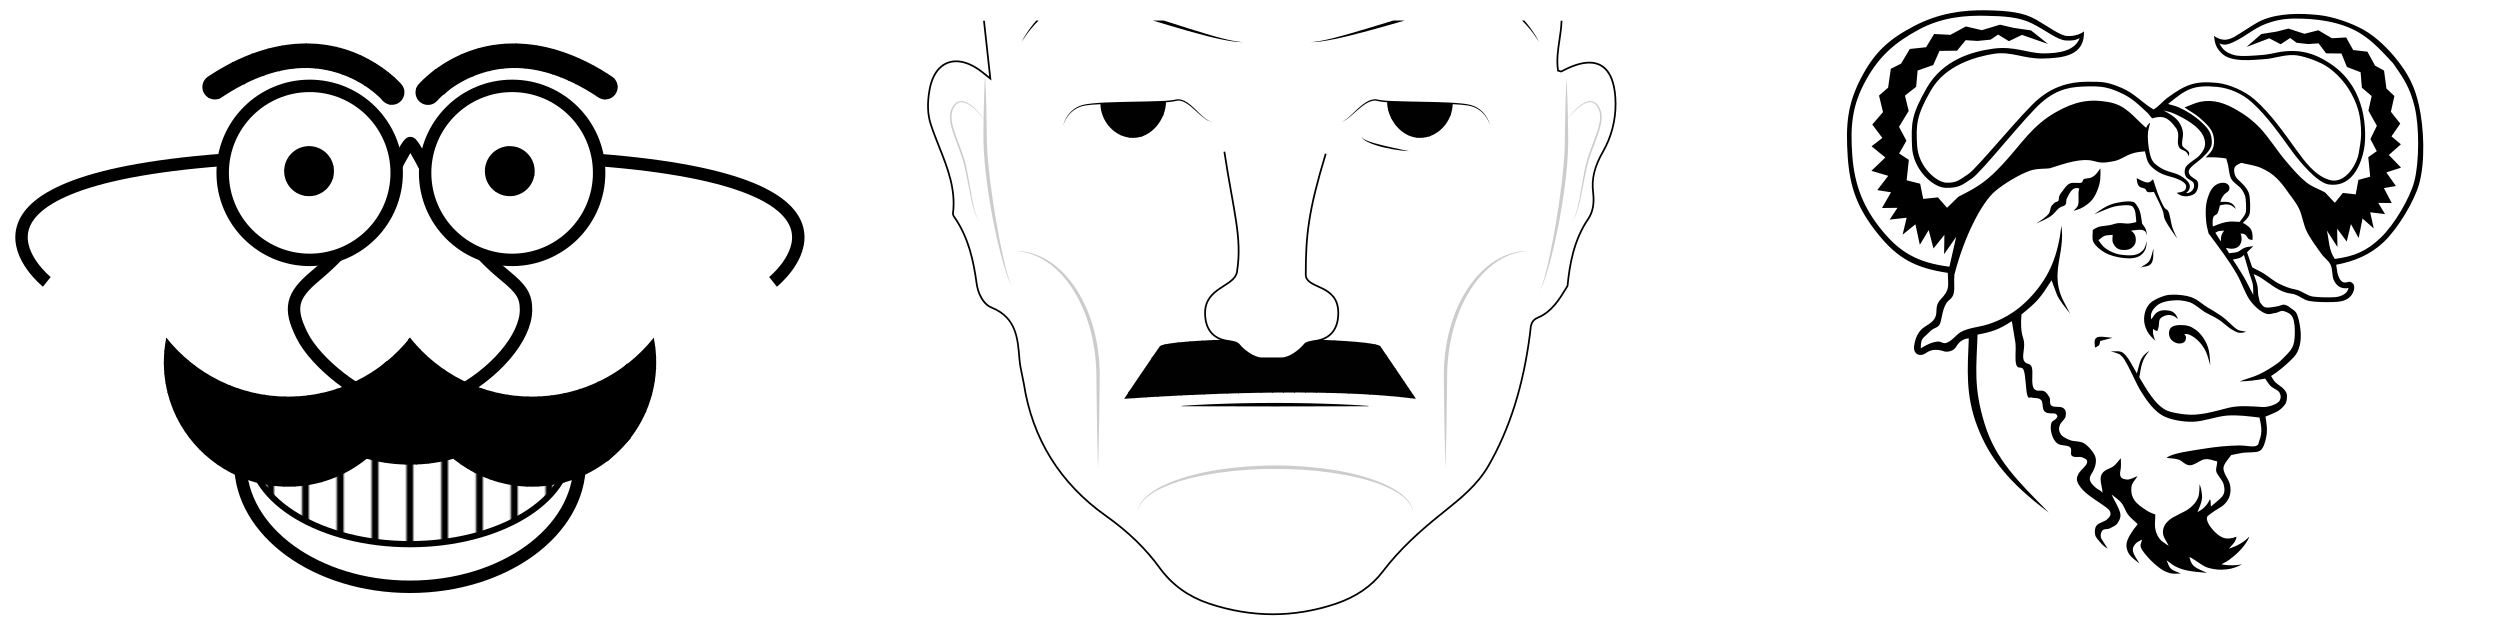 <?xml version="1.0" encoding="UTF-8" standalone="no"?>
<!-- Created with Inkscape (http://www.inkscape.org/) -->

<svg
   xmlns:dc="http://purl.org/dc/elements/1.1/"
   xmlns:cc="http://creativecommons.org/ns#"
   xmlns:rdf="http://www.w3.org/1999/02/22-rdf-syntax-ns#"
   xmlns:svg="http://www.w3.org/2000/svg"
   xmlns="http://www.w3.org/2000/svg"
   xmlns:xlink="http://www.w3.org/1999/xlink"
   xmlns:sodipodi="http://sodipodi.sourceforge.net/DTD/sodipodi-0.dtd"
   xmlns:inkscape="http://www.inkscape.org/namespaces/inkscape"
   viewBox="0 0 3200 800"
   sodipodi:docname="faces.svg"
   inkscape:version="0.91 r13725"
   version="1.1"
   id="svg2"
   height="800"
   width="3200">
  <sodipodi:namedview
     inkscape:window-maximized="1"
     inkscape:window-y="0"
     inkscape:window-x="0"
     inkscape:window-height="876"
     inkscape:window-width="1600"
     showgrid="false"
     inkscape:current-layer="layer1"
     inkscape:document-units="px"
     inkscape:cy="394.36778"
     inkscape:cx="1544.1799"
     inkscape:zoom="0.58424698"
     inkscape:pageshadow="2"
     inkscape:pageopacity="0.0"
     borderopacity="1.0"
     bordercolor="#666666"
     pagecolor="#ffffff"
     id="base" />
  <defs
     id="defs4">
    <pattern
       patternTransform="matrix(1.591,0,0,1.989,190.925,779.292)"
       id="pattern5325"
       xlink:href="#pattern5322" />
    <pattern
       patternTransform="translate(78.775,157.096)"
       id="pattern5322"
       xlink:href="#pattern5309" />
    <pattern
       patternTransform="matrix(2.749,0,0,1,-4.5258789e-6,-1.0454102e-5)"
       id="pattern5312"
       xlink:href="#pattern5307" />
    <pattern
       patternTransform="matrix(2.749,0,0,1,78.775,157.096)"
       id="pattern5307"
       xlink:href="#pattern5271" />
    <pattern
       id="pattern5271"
       patternTransform="translate(92.875,156.312)"
       height="129.25"
       width="10"
       patternUnits="userSpaceOnUse">
      <g
         transform="translate(-92.875,-156.312)"
         id="g5267">
        <path
           id="path5254"
           d="m 92.875,156.312 0,129.25 10,0 0,-129.25 -10,0 z"
           style="font-size:medium;font-style:normal;font-variant:normal;font-weight:normal;font-stretch:normal;text-indent:0;text-align:start;text-decoration:none;line-height:normal;letter-spacing:normal;word-spacing:normal;text-transform:none;direction:ltr;block-progression:tb;writing-mode:lr-tb;text-anchor:start;baseline-shift:baseline;color:#000000;fill:#ffffff;fill-opacity:1;fill-rule:nonzero;stroke:none;stroke-width:10;marker:none;visibility:visible;display:inline;overflow:visible;enable-background:accumulate;font-family:Sans;-inkscape-font-specification:Sans" />
        <path
           id="path5246"
           d="m 96.875,156.312 0,129.25 2,0 0,-129.25 -2,0 z"
           style="font-size:medium;font-style:normal;font-variant:normal;font-weight:normal;font-stretch:normal;text-indent:0;text-align:start;text-decoration:none;line-height:normal;letter-spacing:normal;word-spacing:normal;text-transform:none;direction:ltr;block-progression:tb;writing-mode:lr-tb;text-anchor:start;baseline-shift:baseline;color:#000000;fill:#000000;fill-opacity:1;stroke:none;stroke-width:2;marker:none;visibility:visible;display:inline;overflow:visible;enable-background:accumulate;font-family:Sans;-inkscape-font-specification:Sans" />
      </g>
    </pattern>
    <pattern
       id="pattern5309"
       patternTransform="translate(78.775,157.096)"
       height="129.25"
       width="27.494"
       patternUnits="userSpaceOnUse">
      <rect
         style="fill:url(#pattern5312);stroke:none"
         width="27.494"
         height="129.25"
         x="0"
         y="0"
         id="rect5276" />
    </pattern>
  </defs>
  <g
     transform="translate(0,-252.362)"
     id="layer1"
     inkscape:groupmode="layer"
     inkscape:label="1-default">
    <path
       style="fill:#ffffff;stroke:#000000;stroke-width:15.915;stroke-miterlimit:4;stroke-dasharray:none"
       id="path5334"
       d="m 741.899,842.002 c 0.036,1.181 0.054,2.364 0.054,3.551 l 0,0 c 0,87.207 -97.212,157.902 -217.129,157.902 -119.917,0 -217.129,-70.695 -217.129,-157.902 0,-1.187 0.018,-2.371 0.054,-3.551"
       inkscape:connector-curvature="0" />
    <path
       style="fill:url(#pattern5325);fill-opacity:1;fill-rule:evenodd;stroke:#000000;stroke-width:7.957;stroke-linecap:round;stroke-linejoin:round;stroke-miterlimit:4;stroke-dasharray:none;stroke-dashoffset:0;stroke-opacity:1"
       id="path5318"
       d="m 320.243,823.864 c -0.035,0.926 -0.05,1.867 -0.05,2.798 0,67.496 91.595,122.227 204.606,122.227 113.011,0 204.655,-54.731 204.655,-122.227 0,-0.931 -0.014,-1.872 -0.05,-2.798 l -409.161,0 z"
       inkscape:connector-curvature="0" />
    <path
       style="fill:#ffffff;fill-opacity:1;fill-rule:evenodd;stroke:#000000;stroke-width:15.915;stroke-miterlimit:4;stroke-dasharray:none"
       id="path3785"
       d="m 500.538,769.713 c -38.724,-7.593 -96.247,-52.125 -114.118,-88.345 -16.965,-34.383 -13.354,-50.326 17.172,-75.823 41.387,-34.568 66.953,-68.731 99.427,-132.856 11.725,-23.153 20.147,-37.256 22.254,-37.265 2.125,-0.01 10.43,13.975 22.256,37.476 31.313,62.229 59.678,100.153 98.85,132.161 21.571,17.626 26.914,26.352 26.931,43.977 0.034,35.351 -40.376,82.711 -92.659,108.594 -28.129,13.925 -52.197,17.554 -80.113,12.08 l 0,0 z"
       inkscape:connector-curvature="0" />
    <g
       id="g5351"
       transform="matrix(1.591,0,0,1.591,71.386,233.529)">
      <path
         style="fill:#ffffff;fill-opacity:1;fill-rule:evenodd;stroke:#000000;stroke-width:10;stroke-miterlimit:4;stroke-dasharray:none"
         id="path5336"
         d="m 204.28,80.924 c -38.66,0 -70,31.34 -70,70 0,38.66 31.34,70 70,70 38.66,0 70,-31.34 70,-70 0,-38.66 -31.34,-70 -70,-70 z m 162.875,0 c -38.66,0 -70,31.34 -70,70 0,38.66 31.34,70 70,70 38.66,0 70,-31.34 70,-70 0,-38.66 -31.34,-70 -70,-70 z"
         inkscape:connector-curvature="0" />
      <g
         id="g5347">
        <path
           style="fill:none;stroke:#000000;stroke-width:10;stroke-linecap:butt;stroke-linejoin:miter;stroke-miterlimit:4;stroke-dasharray:none;stroke-opacity:1"
           id="path5343"
           d="M 134.509,140.462 C -106.726,158.881 -7.211,238.607 -7.211,238.607"
           inkscape:connector-curvature="0" />
        <path
           style="fill:none;stroke:#000000;stroke-width:10;stroke-linecap:butt;stroke-linejoin:miter;stroke-miterlimit:4;stroke-dasharray:none;stroke-opacity:1"
           id="path5345"
           d="m 435.319,140.462 c 241.235,18.419 141.72,98.145 141.72,98.145"
           inkscape:connector-curvature="0" />
      </g>
    </g>
    <path
       style="fill:none;stroke:#010101;stroke-width:2.257;stroke-miterlimit:10"
       inkscape:connector-curvature="0"
       stroke-miterlimit="10"
       d="m 1567.199,446.54 c 11.432,75.743 23.134,109.776 16.161,153.726 -3.042,19.176 -40.866,19.648 -40.866,52.627 0,19.767 9.116,32.772 28.651,35.795 3.714,0.578 12.018,1.573 14.327,4.54 6.034,7.758 19.532,17.793 29.36,17.793 l 12.916,0 12.916,0 c 9.827,0 23.328,-10.035 29.362,-17.793 2.304,-2.961 10.612,-3.962 14.329,-4.54 19.532,-3.024 28.647,-16.03 28.647,-35.795 0,-37.867 -41.622,-29.737 -41.622,-49.149 0,-49.504 3.218,-81.183 25.576,-154.572"
       id="path6500" />
    <g
       transform="matrix(2.257,0,0,2.257,961.328,-706.918)"
       style="opacity:0.2"
       id="g6504">
      <path
         style="fill:#010101"
         inkscape:connector-curvature="0"
         d="m 149.331,567.383 c 0,0 0.571,0.004 1.642,0.01 0.536,-0.016 1.194,0.023 1.971,0.098 0.39,0.031 0.808,0.066 1.254,0.102 0.441,0.072 0.91,0.15 1.405,0.23 1,0.129 2.072,0.434 3.255,0.709 1.156,0.361 2.426,0.721 3.719,1.271 2.609,1.039 5.444,2.529 8.254,4.564 2.818,2.021 5.629,4.555 8.245,7.547 2.623,2.986 5.083,6.404 7.241,10.16 2.162,3.754 4.083,7.811 5.645,12.08 1.565,4.268 2.814,8.721 3.75,13.236 0.914,4.521 1.508,9.102 1.808,13.627 0.322,4.535 0.175,8.99 0.165,13.256 -0.069,8.561 -0.177,16.551 -0.306,23.396 -0.112,6.85 -0.294,12.557 -0.379,16.549 -0.124,3.996 -0.195,6.277 -0.195,6.277 0,0 -0.071,-2.281 -0.195,-6.277 -0.085,-3.992 -0.268,-9.699 -0.379,-16.549 -0.129,-6.848 -0.237,-14.836 -0.306,-23.396 -0.041,-4.291 -0.014,-8.689 -0.33,-13.125 -0.316,-4.441 -0.926,-8.934 -1.84,-13.357 -0.893,-4.43 -2.094,-8.797 -3.604,-12.977 -1.519,-4.176 -3.294,-8.186 -5.36,-11.875 -2.065,-3.688 -4.36,-7.086 -6.842,-10.059 -2.484,-2.969 -5.126,-5.529 -7.799,-7.598 -2.676,-2.064 -5.36,-3.654 -7.863,-4.801 -1.24,-0.605 -2.465,-1.016 -3.586,-1.428 -1.147,-0.326 -2.192,-0.68 -3.17,-0.854 -0.486,-0.104 -0.945,-0.205 -1.378,-0.297 -0.438,-0.064 -0.847,-0.125 -1.229,-0.18 -0.762,-0.125 -1.417,-0.207 -1.954,-0.229 -1.071,-0.069 -1.639,-0.11 -1.639,-0.11 z"
         id="path6506" />
    </g>
    <g
       transform="matrix(2.257,0,0,2.257,961.328,-706.918)"
       style="opacity:0.2"
       id="g6508">
      <path
         style="fill:#010101"
         inkscape:connector-curvature="0"
         d="m 147.831,587.331 c 0,0 -0.22,-0.424 -0.633,-1.223 -0.379,-0.814 -0.934,-2.018 -1.509,-3.594 -1.175,-3.148 -2.608,-7.73 -4.082,-13.297 -1.462,-5.564 -2.952,-12.113 -4.328,-19.176 -0.696,-3.527 -1.333,-7.189 -1.947,-10.918 -0.619,-3.727 -1.171,-7.523 -1.657,-11.332 -0.99,-7.615 -1.688,-15.275 -1.869,-22.502 -0.096,-3.627 0.018,-7.082 0.04,-10.375 0.029,-3.291 0.12,-6.402 0.17,-9.271 0.128,-5.744 0.316,-10.529 0.456,-13.881 0.06,-1.674 0.121,-2.99 0.174,-3.889 0.047,-0.896 0.072,-1.375 0.072,-1.375 0,0 0.025,0.479 0.072,1.375 0.053,0.898 0.114,2.213 0.174,3.889 0.14,3.352 0.328,8.137 0.456,13.881 0.05,2.871 0.141,5.98 0.17,9.271 0.049,3.285 0.064,6.773 0.148,10.322 0.228,7.129 0.957,14.732 1.871,22.312 0.47,3.789 0.997,7.572 1.538,11.293 0.545,3.723 1.147,7.373 1.749,10.906 1.208,7.062 2.486,13.629 3.718,19.229 1.212,5.604 2.389,10.238 3.403,13.426 0.487,1.6 0.94,2.832 1.267,3.666 0.356,0.823 0.547,1.263 0.547,1.263 z"
         id="path6510" />
    </g>
    <g
       transform="matrix(2.257,0,0,2.257,961.328,-706.918)"
       style="opacity:0.2"
       id="g6512">
      <path
         style="fill:#010101"
         inkscape:connector-curvature="0"
         d="m 447.372,589.924 c 0,0 0.191,-0.439 0.551,-1.264 0.326,-0.834 0.777,-2.064 1.266,-3.666 1.016,-3.186 2.193,-7.822 3.404,-13.426 1.23,-5.598 2.51,-12.166 3.717,-19.229 0.604,-3.531 1.205,-7.184 1.75,-10.904 0.541,-3.723 1.068,-7.504 1.537,-11.293 0.914,-7.58 1.643,-15.186 1.871,-22.312 0.084,-3.549 0.1,-7.037 0.146,-10.324 0.029,-3.289 0.121,-6.4 0.17,-9.271 0.129,-5.742 0.316,-10.529 0.457,-13.879 0.061,-1.674 0.121,-2.99 0.174,-3.889 0.047,-0.896 0.072,-1.377 0.072,-1.377 0,0 0.025,0.48 0.072,1.377 0.053,0.896 0.113,2.213 0.174,3.889 0.141,3.35 0.326,8.137 0.455,13.879 0.051,2.873 0.141,5.982 0.17,9.271 0.023,3.295 0.137,6.748 0.041,10.375 -0.182,7.227 -0.879,14.889 -1.869,22.502 -0.486,3.811 -1.039,7.607 -1.656,11.334 -0.615,3.729 -1.252,7.391 -1.947,10.92 -1.377,7.061 -2.867,13.607 -4.328,19.176 -1.475,5.562 -2.908,10.146 -4.082,13.295 -0.576,1.578 -1.131,2.779 -1.51,3.594 -0.412,0.797 -0.635,1.222 -0.635,1.222 z"
         id="path6514" />
    </g>
    <g
       transform="matrix(2.257,0,0,2.257,961.328,-706.918)"
       style="opacity:0.2"
       id="g6516">
      <path
         style="fill:#010101"
         inkscape:connector-curvature="0"
         d="m 441.302,567.383 c 0,0 -0.568,0.041 -1.639,0.117 -0.533,0.021 -1.189,0.104 -1.951,0.227 -0.383,0.057 -0.791,0.115 -1.23,0.18 -0.432,0.094 -0.893,0.193 -1.379,0.297 -0.979,0.174 -2.023,0.527 -3.17,0.855 -1.121,0.412 -2.346,0.822 -3.586,1.426 -2.502,1.146 -5.188,2.736 -7.863,4.801 -2.672,2.068 -5.312,4.631 -7.799,7.6 -2.482,2.973 -4.777,6.369 -6.842,10.059 -2.065,3.69 -3.842,7.699 -5.359,11.875 -1.51,4.18 -2.711,8.547 -3.604,12.977 -0.914,4.424 -1.523,8.914 -1.84,13.357 -0.316,4.434 -0.289,8.832 -0.33,13.125 -0.07,8.561 -0.178,16.549 -0.307,23.396 -0.111,6.848 -0.295,12.555 -0.381,16.549 -0.123,3.994 -0.193,6.277 -0.193,6.277 0,0 -0.07,-2.283 -0.193,-6.277 -0.086,-3.994 -0.27,-9.701 -0.381,-16.549 -0.129,-6.848 -0.236,-14.838 -0.307,-23.396 -0.01,-4.266 -0.156,-8.721 0.164,-13.258 0.301,-4.523 0.895,-9.105 1.809,-13.625 0.936,-4.518 2.186,-8.971 3.75,-13.236 1.561,-4.27 3.482,-8.328 5.645,-12.082 2.158,-3.756 4.619,-7.174 7.242,-10.158 2.615,-2.994 5.426,-5.525 8.244,-7.549 2.811,-2.035 5.645,-3.523 8.254,-4.562 1.293,-0.553 2.562,-0.91 3.719,-1.271 1.184,-0.277 2.256,-0.58 3.256,-0.709 0.494,-0.082 0.963,-0.158 1.404,-0.23 0.447,-0.035 0.865,-0.07 1.254,-0.104 0.777,-0.072 1.436,-0.111 1.973,-0.098 1.069,-0.01 1.64,-0.014 1.64,-0.014 z"
         id="path6518" />
    </g>
    <g
       transform="matrix(2.257,0,0,2.257,961.328,-706.918)"
       style="opacity:0.2"
       id="g6520">
      <path
         style="fill:#010101"
         inkscape:connector-curvature="0"
         d="m 219.331,715.963 c 0,0 0.008,-0.17 0.024,-0.498 0.024,-0.328 0.001,-0.818 0.16,-1.443 0.219,-1.254 0.873,-3.09 2.377,-4.979 1.477,-1.898 3.691,-3.854 6.487,-5.678 2.798,-1.826 6.183,-3.514 9.996,-5.016 3.812,-1.512 8.044,-2.875 12.589,-4.039 4.543,-1.17 9.39,-2.189 14.448,-2.945 10.111,-1.553 21.014,-2.357 31.918,-2.402 5.435,0.02 10.916,0.232 16.257,0.635 5.352,0.398 10.605,0.99 15.66,1.766 10.109,1.545 19.412,3.969 27.039,6.984 3.812,1.504 7.197,3.189 9.996,5.018 2.797,1.824 5.01,3.779 6.486,5.678 1.504,1.889 2.158,3.727 2.377,4.979 0.158,0.621 0.137,1.117 0.16,1.443 0.016,0.328 0.023,0.498 0.023,0.498 0,0 -0.02,-0.168 -0.053,-0.494 -0.043,-0.326 -0.047,-0.816 -0.238,-1.426 -0.277,-1.229 -1.041,-2.969 -2.572,-4.756 -1.518,-1.793 -3.762,-3.613 -6.578,-5.289 -2.82,-1.674 -6.217,-3.188 -10.004,-4.6 -3.797,-1.393 -8.012,-2.637 -12.535,-3.674 -4.521,-1.045 -9.348,-1.902 -14.357,-2.646 -5.014,-0.725 -10.227,-1.268 -15.535,-1.621 -5.322,-0.354 -10.701,-0.514 -16.126,-0.496 -10.813,-0.047 -21.634,0.662 -31.663,2.117 -5.01,0.744 -9.835,1.596 -14.357,2.643 -4.524,1.039 -8.739,2.281 -12.535,3.676 -3.788,1.41 -7.185,2.926 -10.006,4.6 -2.816,1.676 -5.059,3.498 -6.577,5.291 -1.531,1.785 -2.295,3.529 -2.572,4.754 -0.191,0.605 -0.196,1.102 -0.239,1.428 -0.033,0.322 -0.05,0.492 -0.05,0.492 z"
         id="path6522" />
    </g>
    <g
       transform="matrix(2.257,0,0,2.257,961.328,-706.918)"
       id="g6524">
      <path
         style="fill:#010101"
         inkscape:connector-curvature="0"
         d="m 244.18,655.231 c 0,0 0.414,-0.031 1.19,-0.092 0.776,-0.055 1.915,-0.166 3.363,-0.238 1.449,-0.084 3.209,-0.188 5.227,-0.303 2.018,-0.123 4.295,-0.258 6.779,-0.324 2.484,-0.088 5.175,-0.184 8.021,-0.283 2.846,-0.1 5.848,-0.223 8.953,-0.256 3.105,-0.045 6.313,-0.146 9.574,-0.146 3.26,-0.02 6.572,-0.037 9.884,-0.057 3.311,0.02 6.624,0.039 9.885,0.059 3.26,0.008 6.469,0.104 9.572,0.146 3.105,0.033 6.105,0.162 8.953,0.258 2.848,0.102 5.537,0.195 8.021,0.283 2.482,0.064 4.762,0.203 6.779,0.322 2.018,0.115 3.777,0.217 5.227,0.301 1.447,0.072 2.586,0.186 3.363,0.238 0.775,0.059 1.189,0.092 1.189,0.092 l 0,0.197 c 0,0 -26.496,0.051 -52.992,0.102 -26.495,-0.051 -52.991,-0.102 -52.991,-0.102 l 0.003,-0.197 0,0 z"
         id="path6526" />
    </g>
    <g
       transform="matrix(2.257,0,0,2.257,961.328,-706.918)"
       style="opacity:0.2"
       id="g6528">
      <path
         style="fill:#010101"
         inkscape:connector-curvature="0"
         d="m 132.716,493.331 c 0,0 -0.843,-1.162 -2.497,-3.037 -0.832,-0.934 -1.864,-2.049 -3.153,-3.213 -1.285,-1.156 -2.826,-2.4 -4.712,-3.324 -0.943,-0.443 -2,-0.777 -3.088,-0.762 -1.092,-0.01 -2.158,0.471 -2.979,1.281 -1.656,1.664 -2.573,4.166 -2.609,6.754 -0.046,2.611 0.616,5.305 1.458,7.961 0.853,2.664 1.9,5.322 2.924,8 1.009,2.68 1.988,5.385 2.811,8.1 0.406,1.359 0.773,2.719 1.09,4.074 0.306,1.365 0.555,2.705 0.815,4.021 1.015,5.281 1.774,10.232 2.59,14.443 0.416,2.104 0.812,4.027 1.232,5.715 0.442,1.682 0.878,3.137 1.363,4.283 0.226,0.582 0.495,1.07 0.695,1.514 0.251,0.41 0.454,0.771 0.64,1.051 0.416,0.525 0.638,0.807 0.638,0.807 0,0 -0.237,-0.27 -0.681,-0.773 -0.201,-0.27 -0.423,-0.619 -0.7,-1.025 -0.227,-0.43 -0.521,-0.914 -0.77,-1.492 -1.053,-2.291 -2.068,-5.758 -2.969,-9.963 -0.898,-4.207 -1.846,-9.131 -2.89,-14.387 -0.271,-1.314 -0.532,-2.656 -0.841,-3.986 -0.323,-1.33 -0.695,-2.668 -1.106,-4.006 -0.833,-2.676 -1.829,-5.35 -2.853,-8.021 -1.001,-2.678 -2.034,-5.359 -2.879,-8.072 -0.833,-2.707 -1.504,-5.484 -1.436,-8.262 0.045,-2.77 1.104,-5.473 2.978,-7.264 0.944,-0.895 2.233,-1.436 3.471,-1.391 1.235,0.014 2.358,0.41 3.338,0.898 1.961,1.006 3.468,2.336 4.721,3.559 1.256,1.227 2.249,2.389 3.047,3.355 1.583,1.951 2.352,3.162 2.352,3.162 z"
         id="path6530" />
    </g>
    <g
       transform="matrix(2.257,0,0,2.257,961.328,-706.918)"
       style="opacity:0.2"
       id="g6532">
      <path
         style="fill:#010101"
         inkscape:connector-curvature="0"
         d="m 462.487,493.331 c 0,0 0.771,-1.211 2.352,-3.164 0.797,-0.967 1.791,-2.129 3.047,-3.355 1.252,-1.221 2.76,-2.553 4.721,-3.559 0.98,-0.488 2.104,-0.885 3.338,-0.898 1.238,-0.045 2.527,0.494 3.471,1.391 1.875,1.791 2.934,4.494 2.979,7.264 0.068,2.777 -0.602,5.555 -1.436,8.262 -0.846,2.713 -1.879,5.395 -2.879,8.072 -1.023,2.672 -2.02,5.346 -2.854,8.021 -0.412,1.338 -0.783,2.676 -1.105,4.006 -0.311,1.33 -0.57,2.67 -0.842,3.986 -1.045,5.256 -1.992,10.18 -2.891,14.387 -0.9,4.205 -1.914,7.672 -2.967,9.963 -0.25,0.578 -0.543,1.062 -0.771,1.492 -0.275,0.406 -0.5,0.756 -0.699,1.025 -0.443,0.504 -0.682,0.773 -0.682,0.773 0,0 0.221,-0.281 0.637,-0.807 0.188,-0.277 0.389,-0.641 0.641,-1.051 0.199,-0.441 0.471,-0.932 0.695,-1.514 0.484,-1.146 0.922,-2.604 1.363,-4.283 0.42,-1.688 0.816,-3.611 1.232,-5.715 0.814,-4.211 1.574,-9.162 2.59,-14.443 0.26,-1.316 0.51,-2.656 0.814,-4.021 0.316,-1.355 0.686,-2.715 1.092,-4.074 0.822,-2.715 1.803,-5.42 2.811,-8.1 1.023,-2.676 2.072,-5.336 2.924,-8 0.844,-2.656 1.506,-5.35 1.459,-7.961 -0.035,-2.588 -0.953,-5.09 -2.607,-6.754 -0.822,-0.811 -1.889,-1.291 -2.98,-1.281 -1.088,-0.016 -2.145,0.318 -3.088,0.762 -1.887,0.924 -3.428,2.168 -4.711,3.324 -1.289,1.164 -2.322,2.279 -3.154,3.213 -1.658,1.878 -2.5,3.039 -2.5,3.039 z"
         id="path6534" />
    </g>
    <g
       transform="matrix(2.257,0,0,2.257,961.328,-706.918)"
       id="g6536">
      <path
         style="fill:#010101"
         inkscape:connector-curvature="0"
         d="m 176.997,496.178 c 0,0 0.073,-0.363 0.289,-1.021 0.219,-0.656 0.567,-1.617 1.181,-2.762 0.614,-1.143 1.481,-2.48 2.744,-3.793 1.255,-1.312 2.941,-2.58 5.034,-3.432 2.103,-0.893 4.534,-1.184 7.057,-1.473 2.533,-0.27 5.208,-0.447 7.977,-0.562 5.536,-0.238 11.44,-0.342 17.339,-0.467 2.949,-0.053 5.897,-0.105 8.799,-0.158 2.899,-0.076 5.754,-0.166 8.497,-0.379 1.369,-0.105 2.719,-0.234 3.998,-0.467 0.325,-0.066 0.648,-0.135 0.97,-0.203 l 0.484,-0.092 0.534,-0.041 c 0.709,-0.043 1.381,0.041 2.027,0.209 2.592,0.695 4.509,2.324 6.187,3.756 1.674,1.473 3.082,2.938 4.372,4.186 1.287,1.25 2.452,2.293 3.502,3.031 1.041,0.752 1.971,1.174 2.635,1.352 0.667,0.182 1.046,0.141 1.043,0.164 0.003,-0.023 -0.374,0.039 -1.056,-0.111 -0.677,-0.146 -1.653,-0.514 -2.732,-1.242 -1.092,-0.707 -2.308,-1.715 -3.648,-2.92 -1.345,-1.197 -2.808,-2.605 -4.484,-4.027 -1.679,-1.379 -3.615,-2.906 -5.988,-3.475 -1.198,-0.322 -2.354,-0.129 -3.685,0.225 -1.337,0.275 -2.701,0.398 -4.087,0.523 -2.772,0.234 -5.633,0.346 -8.54,0.447 -2.905,0.072 -5.857,0.146 -8.809,0.221 -5.901,0.078 -11.801,0.137 -17.321,0.334 -2.759,0.111 -5.427,0.207 -7.943,0.418 -2.506,0.227 -4.907,0.465 -6.917,1.271 -2.029,0.783 -3.705,1.938 -4.981,3.172 -1.282,1.234 -2.187,2.52 -2.836,3.625 -0.644,1.113 -1.052,2.043 -1.299,2.686 -0.253,0.646 -0.343,1.005 -0.343,1.005 z"
         id="path6538" />
    </g>
    <g
       transform="matrix(2.257,0,0,2.257,961.328,-706.918)"
       id="g6542">
      <path
         style="fill:#010101"
         inkscape:connector-curvature="0"
         d="m 419.181,496.178 c 0,0 -0.092,-0.357 -0.338,-1.004 -0.248,-0.645 -0.656,-1.572 -1.299,-2.684 -0.648,-1.105 -1.555,-2.391 -2.834,-3.625 -1.275,-1.234 -2.951,-2.389 -4.979,-3.172 -2.01,-0.809 -4.41,-1.047 -6.914,-1.273 -2.516,-0.211 -5.182,-0.307 -7.939,-0.418 -5.52,-0.197 -11.414,-0.256 -17.312,-0.334 -2.951,-0.074 -5.9,-0.148 -8.807,-0.221 -2.904,-0.102 -5.766,-0.211 -8.535,-0.445 -1.385,-0.123 -2.748,-0.248 -4.086,-0.52 -0.693,-0.152 -1.283,-0.346 -1.883,-0.381 -0.607,-0.047 -1.217,0 -1.811,0.127 -2.385,0.525 -4.385,1.947 -6.109,3.27 -1.725,1.359 -3.221,2.727 -4.57,3.914 -1.344,1.195 -2.533,2.225 -3.58,2.992 -1.039,0.773 -1.957,1.254 -2.623,1.457 -0.67,0.207 -1.047,0.164 -1.047,0.164 0,0 0.381,0.021 1.029,-0.217 0.648,-0.23 1.518,-0.76 2.521,-1.561 1.008,-0.799 2.148,-1.867 3.443,-3.113 1.297,-1.24 2.746,-2.668 4.473,-4.08 1.727,-1.379 3.717,-2.9 6.307,-3.545 0.645,-0.152 1.326,-0.223 2.018,-0.188 0.705,0.029 1.385,0.23 1.99,0.348 1.279,0.229 2.629,0.359 3.998,0.463 2.742,0.211 5.596,0.301 8.492,0.379 2.9,0.053 5.848,0.105 8.795,0.158 5.896,0.125 11.799,0.227 17.332,0.467 2.768,0.115 5.439,0.295 7.973,0.562 2.521,0.289 4.951,0.58 7.053,1.475 2.094,0.852 3.777,2.119 5.031,3.43 1.264,1.312 2.129,2.65 2.742,3.793 0.613,1.145 0.963,2.104 1.182,2.76 0.214,0.659 0.287,1.022 0.287,1.022 z"
         id="path6544" />
    </g>
    <g
       transform="matrix(2.257,0,0,2.257,961.328,-706.918)"
       id="g6548">
      <path
         style="fill:none"
         inkscape:connector-curvature="0"
         d="m 132.612,436.769 c 0,0.05 -0.002,0.1 -0.002,0.149 1.133,10.246 2.262,20.547 3.582,32.594 l 0.129,1.182 -0.935,-0.733 c -1.085,-0.852 -1.986,-1.573 -2.773,-2.204 -1.427,-1.144 -2.458,-1.97 -3.542,-2.733 -4.394,-3.096 -8.792,-4.731 -12.72,-4.731 -7.516,0 -12.848,5.762 -14.629,15.808 -1.327,7.48 -1.106,13.78 0.676,19.263 1.394,4.286 3.1,8.58 4.75,12.731 4.737,11.921 9.635,24.248 7.862,38.086 -0.026,0.208 0.029,0.701 0.698,1.663 8.247,11.859 10.996,25.264 12.738,37.982 0.712,5.205 3.504,11.291 8.136,13.157 14.257,5.738 15.208,17.846 16.127,29.556 0.25,3.189 0.931,6.417 1.59,9.538 0.306,1.451 0.612,2.902 0.878,4.356 4.828,31.214 20.446,56.37 46.422,74.785 12.636,8.959 22.651,18.66 30.618,29.658 6.793,9.382 16.1,16.102 27.661,19.973 11.969,4.008 24.103,6.039 36.064,6.039 11.824,0 23.749,-1.985 35.441,-5.901 11.349,-3.802 20.253,-9.896 26.466,-18.115 9.829,-13 21.695,-23.332 30.936,-30.88 1.388,-1.134 2.787,-2.257 4.188,-3.38 9.123,-7.32 18.557,-14.89 24.726,-25.562 12.08,-20.886 19.792,-45.36 23.577,-74.825 0.069,-0.535 0.118,-1.073 0.168,-1.606 0.282,-3.068 0.574,-6.241 4.567,-7.905 7.732,-3.22 11.939,-10.127 16.008,-16.806 l 0.546,-0.896 c 1.182,-12.046 3.526,-25.993 11.866,-38.222 2.484,-3.644 3.373,-8.515 2.644,-14.479 -0.967,-7.9 0.759,-15.002 5.77,-23.747 4.559,-7.954 7.024,-17.459 6.945,-26.765 -0.087,-10.388 -2.646,-22.771 -14.35,-22.771 -4.303,0 -9.528,1.654 -15.533,4.916 -0.422,0.23 -1.025,0.062 -1.641,-0.161 -0.231,-0.084 -0.474,-0.173 -0.712,-0.229 l -0.326,-0.078 -0.052,-0.331 c -0.925,-5.939 -0.047,-11.814 0.802,-17.496 0.524,-3.515 1.067,-7.148 1.169,-10.735 0,-0.048 -0.002,-0.097 -0.002,-0.145"
         id="path6550" />
      <path
         style="fill:#010101"
         inkscape:connector-curvature="0"
         d="m 490.79,483.792 c -0.164,-19.641 -8.438,-23.764 -15.35,-23.764 -4.472,0 -9.858,1.694 -16.042,5.037 -0.178,0 -0.49,-0.113 -0.792,-0.223 -0.159,-0.058 -0.324,-0.117 -0.489,-0.169 -0.822,-5.684 0.027,-11.372 0.85,-16.877 0.53,-3.544 1.077,-7.209 1.181,-10.878 0,-0.05 -0.002,-0.101 -0.002,-0.15 l -1,0 c 0,0.048 0.002,0.097 0.002,0.145 -0.102,3.587 -0.645,7.221 -1.169,10.735 -0.849,5.682 -1.727,11.557 -0.802,17.496 l 0.052,0.331 0.326,0.078 c 0.238,0.057 0.48,0.146 0.712,0.229 0.615,0.223 1.219,0.392 1.641,0.161 6.005,-3.262 11.23,-4.916 15.533,-4.916 11.703,0 14.263,12.384 14.35,22.771 0.079,9.306 -2.387,18.811 -6.945,26.765 -5.011,8.745 -6.736,15.847 -5.77,23.747 0.729,5.964 -0.159,10.835 -2.644,14.479 -8.34,12.229 -10.685,26.176 -11.866,38.222 l -0.546,0.896 c -4.068,6.679 -8.275,13.586 -16.008,16.806 -3.993,1.664 -4.285,4.837 -4.567,7.905 -0.05,0.533 -0.099,1.071 -0.168,1.606 -3.785,29.465 -11.497,53.939 -23.577,74.825 -6.169,10.672 -15.603,18.241 -24.726,25.562 -1.4,1.123 -2.8,2.246 -4.188,3.38 -9.24,7.548 -21.106,17.88 -30.936,30.88 -6.213,8.22 -15.117,14.313 -26.466,18.115 -11.692,3.916 -23.617,5.901 -35.441,5.901 -11.961,0 -24.095,-2.031 -36.064,-6.039 -11.562,-3.871 -20.868,-10.591 -27.661,-19.973 -7.967,-10.998 -17.981,-20.699 -30.618,-29.658 -25.977,-18.415 -41.595,-43.571 -46.422,-74.785 -0.267,-1.454 -0.573,-2.905 -0.878,-4.356 -0.659,-3.121 -1.339,-6.349 -1.59,-9.538 -0.919,-11.71 -1.87,-23.817 -16.127,-29.556 -4.632,-1.866 -7.424,-7.952 -8.136,-13.157 -1.742,-12.719 -4.491,-26.123 -12.738,-37.982 -0.669,-0.962 -0.725,-1.455 -0.698,-1.663 1.772,-13.838 -3.125,-26.165 -7.862,-38.086 -1.649,-4.151 -3.355,-8.445 -4.75,-12.731 -1.782,-5.482 -2.003,-11.782 -0.676,-19.263 1.781,-10.046 7.113,-15.808 14.629,-15.808 3.928,0 8.326,1.636 12.72,4.731 1.085,0.764 2.116,1.59 3.542,2.733 0.788,0.631 1.688,1.353 2.773,2.204 l 0.935,0.733 -0.129,-1.182 c -1.32,-12.047 -2.449,-22.348 -3.582,-32.594 0,-0.05 0.002,-0.1 0.002,-0.149 l -0.997,0 c 0,0.068 -0.002,0.136 -0.002,0.204 1.099,9.961 2.191,19.923 3.455,31.463 -0.681,-0.54 -1.283,-1.022 -1.83,-1.46 -1.441,-1.155 -2.482,-1.989 -3.592,-2.771 -4.563,-3.214 -9.161,-4.913 -13.296,-4.913 -8.048,0 -13.739,6.062 -15.613,16.634 -1.357,7.645 -1.125,14.104 0.709,19.745 1.404,4.317 3.116,8.626 4.771,12.792 4.69,11.804 9.54,24.008 7.799,37.591 -0.08,0.632 0.204,1.403 0.869,2.359 8.127,11.687 10.844,24.953 12.569,37.548 0.696,5.089 3.407,11.795 8.753,13.949 13.683,5.506 14.567,16.775 15.504,28.706 0.256,3.255 0.943,6.514 1.608,9.667 0.304,1.442 0.608,2.885 0.871,4.315 4.868,31.478 20.624,56.857 46.83,75.436 12.545,8.895 22.484,18.521 30.386,29.428 6.918,9.555 16.39,16.396 28.153,20.335 12.071,4.042 24.312,6.091 36.382,6.091 11.932,0 23.963,-2.003 35.759,-5.953 11.542,-3.866 20.608,-10.077 26.944,-18.46 9.766,-12.916 21.574,-23.196 30.771,-30.709 1.386,-1.132 2.783,-2.253 4.181,-3.375 9.195,-7.378 18.703,-15.007 24.965,-25.841 12.147,-21.002 19.901,-45.6 23.704,-75.197 0.07,-0.548 0.121,-1.098 0.171,-1.643 0.279,-3.027 0.52,-5.642 3.957,-7.073 8.032,-3.346 12.325,-10.394 16.478,-17.21 l 0.604,-0.991 0.071,-0.212 c 1.166,-11.947 3.469,-25.789 11.708,-37.871 2.625,-3.85 3.57,-8.951 2.81,-15.162 -0.95,-7.771 0.686,-14.472 5.645,-23.128 4.647,-8.106 7.161,-17.791 7.08,-27.27 z"
         id="path6552" />
    </g>
    <path
       style="fill:none"
       inkscape:connector-curvature="0"
       d="M 1865.948,444.006"
       id="path6556" />
    <path
       style="fill:#010101"
       inkscape:connector-curvature="0"
       d="m 1743.371,427.328 c 0.023,-0.005 -0.027,0.269 0.124,0.704 0.111,0.44 0.569,0.975 1.189,1.539 1.282,1.142 3.552,2.196 6.303,3.297 2.755,1.119 6.104,2.099 9.683,3.139 3.601,1.004 7.453,2.02 11.335,2.927 3.879,0.952 7.783,1.798 11.441,2.609 3.667,0.79 7.088,1.525 10.021,2.159 2.945,0.625 5.395,1.146 7.108,1.512 1.719,0.379 2.696,0.6 2.696,0.6 0,0 -1.004,-0.061 -2.764,-0.162 -1.744,-0.162 -4.263,-0.309 -7.25,-0.697 -2.992,-0.384 -6.487,-0.806 -10.202,-1.458 -3.719,-0.63 -7.661,-1.455 -11.583,-2.367 -3.908,-0.966 -7.805,-2.022 -11.398,-3.227 -3.592,-1.189 -6.876,-2.543 -9.613,-3.874 -2.742,-1.322 -4.879,-2.807 -6.099,-4.143 -0.596,-0.679 -0.952,-1.327 -1,-1.83 -0.061,-0.472 0.036,-0.727 0.01,-0.727 z"
       id="path6560" />
    <path
       style="fill:#010101"
       inkscape:connector-curvature="0"
       d="m 1494.887,284.413 c 17.553,5.222 33.986,10.005 48.211,13.632 14.205,3.685 26.232,6.077 34.712,7.307 4.249,0.582 7.614,0.799 9.904,0.891 2.293,0.018 3.516,0.023 3.516,0.023 0,0 -1.218,-0.088 -3.5,-0.25 -2.275,-0.221 -5.592,-0.727 -9.782,-1.489 -4.179,-0.842 -9.241,-1.929 -14.981,-3.459 -5.752,-1.476 -12.188,-3.358 -19.205,-5.416 -7.02,-2.053 -14.577,-4.452 -22.583,-6.941 -7.995,-2.548 -16.425,-5.226 -25.145,-8.004 -2.117,-0.67 -4.299,-1.361 -6.447,-2.04 l -13.882,0 c 6.494,1.943 12.93,3.872 19.183,5.747 z"
       id="path6564" />
    <path
       style="fill:#010101"
       inkscape:connector-curvature="0"
       d="m 1323.415,282.161 c -3.791,4.646 -6.826,8.886 -9.177,12.476 -2.369,3.574 -4.042,6.497 -5.14,8.509 -1.101,2.011 -1.634,3.112 -1.634,3.112 0,0 2.482,-4.226 7.571,-11.057 2.541,-3.421 5.799,-7.444 9.8,-11.799 1.449,-1.539 3.019,-3.134 4.655,-4.743 l -3.085,0 c -1.049,1.185 -2.044,2.354 -2.99,3.502 z"
       id="path6566" />
    <path
       style="fill:#010101"
       inkscape:connector-curvature="0"
       d="m 1775.831,280.971 c -8.99,2.733 -17.678,5.368 -25.918,7.871 -8.254,2.451 -16.042,4.818 -23.269,6.84 -7.228,2.026 -13.857,3.897 -19.776,5.359 -5.91,1.521 -11.111,2.604 -15.408,3.455 -4.306,0.767 -7.708,1.277 -10.048,1.503 -2.34,0.167 -3.592,0.255 -3.592,0.255 0,0 1.257,-0.009 3.611,-0.027 2.354,-0.097 5.799,-0.329 10.168,-0.912 8.703,-1.243 21.058,-3.622 35.678,-7.25 14.636,-3.57 31.564,-8.259 49.653,-13.381 6.86,-1.952 13.921,-3.981 21.051,-6.025 l -14.527,0 c -2.545,0.774 -5.12,1.555 -7.62,2.313 z"
       id="path6568" />
    <path
       style="fill:#010101"
       inkscape:connector-curvature="0"
       d="m 1963.184,294.328 c -2.433,-3.667 -5.544,-8.035 -9.48,-12.767 -0.787,-0.955 -1.641,-1.927 -2.502,-2.9 l -3.055,0 c 1.44,1.415 2.827,2.818 4.116,4.184 4.147,4.43 7.483,8.568 10.109,12.063 5.231,7.016 7.778,11.353 7.778,11.353 0,0 -0.546,-1.133 -1.679,-3.2 -1.126,-2.067 -2.852,-5.066 -5.287,-8.733 z"
       id="path6570" />
    <path
       id="path6682"
       d="m 2495.51,686.722 c 0,-0.004 -39.065,8.687 -39.065,8.687 0,0 23.037,-35.782 23.037,-35.782 0,0 26.375,-59.84 26.375,-59.84 0,0 -78.927,-34.407 -78.927,-34.407 0,0 -48.473,-76.404 -48.473,-76.404 0,0 -6.007,-96.689 -6.007,-96.689 0,0 36.651,-76.094 36.651,-76.094 0,0 76.393,-46.999 76.393,-46.999 0,0 95.072,-5 95.072,-5 0,0 57.964,29.194 57.964,29.194 0,0 32.845,2.159 32.845,2.159 0,0 -24.93,23.151 -24.93,23.151 0,0 -75.881,-7.666 -75.881,-7.666 0,0 -67.401,18.158 -67.401,18.158 0,0 -37.883,43.426 -37.883,43.426 0,0 -12.274,60.865 -12.274,60.865 0,0 25.023,45.891 25.023,45.891 0,0 34.299,4.089 34.299,4.089 0,0 121.924,-121.253 121.924,-121.253 0,0 64.029,-8.864 64.029,-8.864 0,0 63.412,35.928 63.412,35.928 0,0 28.535,-21.897 28.535,-21.897 0,0 42.363,-14.427 42.363,-14.427 0,0 51.897,17.591 51.897,17.591 0,0 86.737,104.698 86.737,104.698 0,0 31.457,5.844 31.457,5.844 0,0 26.076,-35.143 26.076,-35.143 0,0 -2.441,-64.128 -2.441,-64.128 0,0 -35.061,-50.04 -35.061,-50.04 0,0 -49.143,-16.599 -49.143,-16.599 0,0 -39.757,6.9 -39.757,6.9 0,0 -49.647,-3.932 -49.647,-3.932 0,0 -7.037,-15.661 -7.037,-15.661 0,0 41.115,-16.142 41.115,-16.142 0,0 32.974,-16.694 32.974,-16.694 0,0 50.497,-3.428 50.497,-3.428 0,0 74.365,28.952 74.365,28.952 0,0 52.29,72.434 52.29,72.434 0,0 6.761,102.787 6.761,102.787 0,0 -45.116,83.609 -45.116,83.609 0,0 -63.466,31.871 -63.466,31.871 0,0 1.656,24.42 1.656,24.42 0,0 17.66,2.208 17.66,2.208 0,0 -7.312,16.418 -7.312,16.418 0,0 -41.253,1.518 -41.253,1.518 0,0 -79.47,-35.182 -79.47,-35.182 0,0 11.451,47.737 11.451,47.737 0,0 39.045,0 39.045,0 0,0 11.589,40.425 11.589,40.425 0,0 -39.045,45.668 -39.045,45.668 0,0 21.109,25.11 21.109,25.11 0,0 -26.904,25.11 -26.904,25.11 0,0 -4.139,38.217 -4.139,38.217 0,0 -54.36,16.004 -54.36,16.004 0,0 13.245,42.77 13.245,42.77 0,0 -84.299,75.607 -84.299,75.607 0,0 -57.878,-72.02 -57.878,-72.02 0,0 -41.697,-3.58 -41.697,-3.58 0,0 11.883,-42.765 11.883,-42.765 0,0 -47.602,-21.867 -47.602,-21.867 0,0 0.833,-32.276 0.833,-32.276 0,0 -32.951,-32.743 -32.951,-32.743 l -26.029,-90.141 c 0,0 -85.118,30.211 -85.118,30.211 l 0,0.004 z"
       inkscape:connector-curvature="0"
       style="fill:#ffffff" />
    <path
       id="path6684"
       d="m 2520.029,685.472 c -5.014,0.341 -11.541,2.587 -15.92,10.436 -3.575,6.41 -11.95,7.432 -15.86,6.141 -6.513,-2.152 -14.839,-3.645 -22.903,2.101 -8.064,5.745 -16.773,1.4 -15.246,-9.073 1.527,-10.472 5.31,-19.8 15.352,-25.577 21.93,-12.616 6.689,-21.396 18.725,-34.058 12.06,-12.686 9.396,-16.569 8.996,-33.798 -40.76,-6.123 -63.862,-17.871 -89.658,-50.101 -25.796,-32.231 -35.796,-58.761 -38.47,-99.169 -2.674,-40.408 -0.356,-66.596 17.103,-100.138 17.459,-33.542 35.84,-49.688 67.694,-66.436 31.854,-16.745 63.066,-20.756 91.915,-20.268 28.849,0.487 48.072,2.601 64.374,11.901 16.3,9.3 31.211,21.004 40.717,21.089 9.508,0.084 15.98,-2.406 20.6,-5.946 1.233,31.323 -26.958,34.044 -52.178,34.706 -25.222,0.661 -40.72,-9.772 -63.95,-5.891 -23.23,3.881 -61.264,14.452 -79.791,46.702 -18.528,32.25 -19.16,43.651 -17.62,70.695 1.54,27.046 24.818,47.224 37.958,47.443 13.139,0.219 16.072,-3.586 27.573,-11.087 11.502,-7.503 70.221,-80.19 90.257,-96.517 20.037,-16.327 39.809,-21.369 61.159,-21.631 21.349,-0.262 26.805,0.462 44.023,7.519 17.218,7.056 27.799,20.051 41.682,27.995 7.096,-4.176 11.504,-10.413 18.015,-15.171 23.285,-17.018 35.383,-21.605 63.059,-18.911 15.906,1.548 35.963,10.635 47.93,21.04 21.309,18.528 38.914,44.322 53.14,63.918 11.078,15.261 24.113,33.52 42.722,39.227 20.319,6.229 35.608,-20.087 37.853,-34.684 1.272,-8.271 2.932,-15.52 2.946,-24.623 0.014,-9.105 -0.916,-20.153 -3.54,-29.641 -2.624,-9.488 -7.119,-18.929 -11.987,-26.758 -7.922,-12.741 -20.884,-26.075 -34.371,-32.935 -7.569,-3.849 -25.377,-10.848 -36.602,-11.094 -13.754,-0.298 -24.233,4.323 -36.949,5.189 -15.392,1.05 -42.886,4.51 -54.953,-7.381 -7.679,-7.568 -8.645,-12.616 -9.957,-22.483 3.393,2.795 8.137,4.633 12.361,4.99 9.639,0.814 18.663,-7.056 26.443,-11.616 6.409,-3.757 15.484,-10.47 23.902,-13.863 21.628,-8.72 48.195,-8.469 71.026,-6.133 18.3,1.871 42.027,10.012 58.077,19.095 16.126,9.123 31.665,24.505 43.048,39.005 14.32,18.245 22.148,33.899 27.334,56.654 6.629,29.059 8.467,72.712 0.453,101.364 -6.316,22.579 -27.289,57.263 -45.142,74.264 -17.608,16.77 -37.939,24.865 -61.059,29.292 0.905,4.666 1.054,9.018 2.25,12.844 1.7,5.43 4.95,11.485 11.628,9.57 2.663,-0.763 4.088,-1.424 7.599,1.647 3.509,3.071 1.682,14.935 -8.193,20.259 -5.007,2.7 -10.291,3.286 -18.31,3.446 -8.019,0.16 -20.534,0.195 -29.24,-1.33 -8.704,-1.523 -13.905,-8.431 -23.546,-9.513 -14.899,-1.667 -26.308,-12.431 -38.255,-20.13 -4.985,-3.213 -6.667,-3.246 -9.539,-4.87 1.552,4.752 3.622,9.687 4.654,14.255 1.035,4.568 0.593,8.8 1.142,12.456 0.546,3.653 1.56,6.494 2.151,9.458 2.387,2.134 3.15,5.381 7.159,6.402 4.012,1.02 10.294,-0.568 14.398,-1.12 4.105,-0.552 6.856,-2.788 10.076,-2.176 3.223,0.611 6.276,2.918 8.976,5.08 2.7,2.162 5.021,2.478 7.206,7.873 2.185,5.395 4.19,16.442 4.489,23.826 0.299,7.384 -0.528,14.049 -2.717,19.909 -2.188,5.86 -4.112,8.457 -10.037,14.26 -5.926,5.804 -15.575,14.321 -25.204,20.254 1.773,2.626 2.559,5.029 5.324,7.878 2.765,2.85 8.529,6.044 11.094,9.051 2.562,3.006 3.862,5.163 3.899,8.535 0.04,3.371 -0.124,7.752 -2.861,11.428 -6.817,9.151 -14.88,10.791 -24.684,15.095 1.649,10.295 2.994,17.65 0.611,27.93 -0.973,4.189 -3.133,13.687 -8.3,16.123 -5.168,2.437 -15.134,1.257 -21.442,2.259 -6.308,1.003 -9.838,1.955 -14.756,2.932 -2.988,4.32 -7.438,9.087 -8.963,12.958 -1.527,3.873 -1.067,5.261 0.215,9.215 1.282,3.954 5.646,9.712 6.882,14.342 1.236,4.63 1.476,9.615 0.323,14.258 -1.156,4.643 -3.133,8.012 -7.09,12.134 -3.956,4.124 -11.738,7.362 -15.615,10.704 -3.88,3.343 -7.741,3.744 -6.683,9.276 1.456,7.597 12.555,19.917 20.585,22.85 4.812,1.759 11.272,1.204 17.116,-1.262 -0.396,6.489 -6.011,10.862 -9.68,15.171 9.935,-2.841 19.57,-8.28 26.233,-15.488 -2.067,6.261 -9.178,16.312 -19.814,25.138 -10.636,8.826 -10.571,7.02 -15.858,10.531 9.647,1.938 18.617,1.414 26.09,0.072 -4.096,2.259 -10.811,5.435 -19.706,6.369 -8.895,0.933 -14.379,0.273 -22.395,-1.674 -8.017,-1.948 -15.335,-9.236 -25.05,-14.259 0.946,3.604 1.62,7.937 5.705,11.643 4.085,3.706 10.266,5.59 16.836,8.796 -8.364,-0.949 -17.152,-1.236 -25.371,-3.048 -6.084,-1.342 -10.172,-2.766 -14.625,-4.971 -4.449,-2.205 -7.885,-5.421 -11.827,-8.13 1.889,3.608 2.449,7.852 5.664,10.826 3.215,2.975 8.44,4.082 12.666,6.126 -4.408,-0.097 -8.648,0.86 -13.217,-0.29 -4.572,-1.149 -8.86,-2.955 -13.613,-6.457 -4.753,-3.502 -9.655,-7.813 -13.711,-12.221 -4.053,-4.408 -9.059,-10.123 -10.574,-14.187 -1.518,-4.066 0.911,-6.909 1.366,-10.36 -2.799,1.839 -6.243,2.852 -8.394,5.522 -2.151,2.67 -4.058,5.108 -3.106,9.761 0.953,4.654 5.248,10.342 8.285,15.519 -9.062,-7.41 -14.123,-10.264 -16.279,-19.203 -2.018,-8.369 3.204,-15.966 7.173,-22.294 1.972,-3.143 4.921,-6.068 6.765,-9.102 -4.093,-4.005 -8.772,-7.448 -12.281,-12.016 -3.507,-4.567 -4.981,-10.748 -8.561,-15.117 -3.582,-4.371 -8.399,-7.137 -12.595,-10.701 3.688,7.922 9.749,17.639 11.065,23.771 1.315,6.131 -1.475,9.884 -3.651,13.194 -2.177,3.31 -5.69,4.048 -9.022,6.082 -3.332,2.035 -8.514,0.43 -10.499,3.451 -1.984,3.019 -2.517,7.561 -0.62,10.552 l 7.781,12.282 c -2.867,-1.447 -7.806,-5.657 -10.033,-8.642 -2.227,-2.986 -5.643,-5.744 -6.111,-9.781 -0.468,-4.036 -0.695,-7.539 1.919,-11.134 2.616,-3.594 9.776,-4.797 12.981,-7.561 3.205,-2.764 5.003,-4.563 4.819,-8.135 -0.182,-3.572 -3.671,-6.127 -6.671,-8.379 -9.157,-6.868 -20.904,-13.197 -28.68,-21.475 -4.393,-4.677 -6.501,-8.453 -7.384,-11.68 -0.882,-3.226 0.051,-5.742 2.234,-9.71 2.183,-3.969 9.668,-9.269 10.578,-13.58 0.909,-4.31 -2.871,-5.236 -6.283,-6.756 -3.412,-1.52 -9.892,0.78 -13.057,-1.865 -3.164,-2.645 0.93,-8.202 -2.637,-11.25 -3.565,-3.048 -11.726,-1.347 -15.938,-4.625 -4.212,-3.28 -5.953,-7.35 -7.405,-12.107 -1.451,-4.757 -1.616,-9.968 -0.632,-13.413 0.984,-3.445 3.939,-4.048 5.722,-5.833 1.782,-1.785 3.329,-3.266 0.953,-5.929 -2.376,-2.661 -10.161,0.149 -14.637,-3.268 -4.476,-3.417 -1.736,-11.603 -4.901,-15.054 -3.164,-3.451 -8.842,-2.1 -11.839,-3.202 -2.995,-1.102 -4.171,2.787 -6.009,-3.364 -1.838,-6.152 -1.887,-24.489 -4.36,-31.333 -2.472,-6.843 -7.327,-0.462 -9.582,-7.264 -2.254,-6.8 -0.117,-17.677 -1.133,-27.948 l -4.601,-27.948 c -16.051,10.782 -26.647,14.168 -43.892,17.214 -1.439,42.194 -5.403,67.04 8.918,113.852 14.321,46.81 43.304,74.398 82.403,114.03 -51.593,-38.653 -76.225,-70.077 -91.642,-110.334 -15.419,-40.262 -12.459,-73.932 -10.908,-112.701 z m 274.155,-16.959 c 3.969,0.178 8.793,1.185 11.58,2.995 2.788,1.81 5.748,3.289 8.278,5.865 6.314,6.429 11.049,14.183 13.142,23.093 1.334,5.68 1.533,12.965 2.018,19.634 -1.911,-6.164 -3.195,-12.592 -5.918,-18.115 -4.292,-8.709 -11.584,-17.209 -20.639,-21.123 -2.988,-1.294 -4.982,-1.054 -6.627,-0.825 0.735,1.235 1.967,2.27 2.021,4.078 0.054,1.809 -0.35,5.348 -3.417,6.835 -4.945,2.399 -10.441,0.712 -14.26,-2.664 -3.851,-3.402 -5.163,-9.158 -3.147,-14.105 2.402,-5.894 11.555,-5.909 16.969,-5.669 z m -49.768,-8.389 c 0.498,-10.134 4.156,-18.68 13.237,-23.649 4.697,-2.569 11.931,-5.891 18.58,-6.672 6.386,-0.749 21.922,-0.201 31.267,4.063 7.176,3.275 12.064,8.375 18.365,12.101 6.3,3.728 10.781,6.227 16.78,10.407 9.208,6.417 14.605,13.482 20.989,17.718 3.07,2.035 7.388,1.733 11.464,2.977 -3.169,0.941 -7.311,1.978 -10.73,0.886 -4.263,-1.363 -10.223,-5.261 -13.531,-8.055 -5.844,-4.937 -8.874,-7.345 -15.252,-11.069 -3.808,-2.219 -10.079,-4.833 -14.263,-7.562 -4.187,-2.729 -11.456,-8.717 -15.479,-10.744 -5.115,-2.575 -14.323,-4.007 -20.017,-3.84 -7.845,0.229 -19.2,1.523 -25.27,7.031 -6.031,5.475 -8.321,10.291 -6.961,17.401 2.271,-2.616 3.783,-5.902 6.058,-7.848 4.713,-4.026 10.121,-4.22 15.988,-3.458 6.591,0.858 9.909,4.665 12.086,10.922 -1.465,-1.076 -4.158,-3.44 -6.284,-4.172 -4.99,-1.722 -8.764,-1.192 -13.438,1.315 -5.519,2.961 -4.018,7.343 -4.812,12.216 -0.364,2.248 -1.213,4.058 -1.818,6.087 -2.075,-0.549 -3.994,-1.413 -5.564,-2.969 0.065,2.276 -0.266,4.267 0.2,6.828 0.464,2.559 1.711,5.6 2.565,8.4 -3.842,-3.844 -7.774,-7.423 -10.257,-12.385 -2.485,-4.965 -4.168,-10.476 -3.902,-15.928 z m 6.65,-73.758 c 2.833,-4.204 3.662,-10.653 5.408,-15.895 -0.698,6.64 0.644,13.943 -2.598,18.753 -3.242,4.81 -8.936,3.967 -13.653,5.366 3.67,-2.798 8.009,-4.019 10.843,-8.223 z m -67.813,98.466 c 3.637,-2.944 13.452,-0.591 20.793,-0.065 -5.276,1.351 -10.552,2.703 -15.828,4.054 -0.491,1.795 -0.269,3.852 -1.474,5.382 -1.206,1.531 -3.496,2.099 -5.243,3.146 0.172,-4.716 -1.886,-9.574 1.751,-12.517 z m 51.726,-204.497 c 4.382,2.359 9.943,5.479 13.813,5.575 3.87,0.097 4.883,-2.53 7.159,-4.047 3.582,11.679 7.693,24.512 13.791,35.109 2.555,4.44 4.185,2.376 6.127,6.838 1.94,4.461 2.802,13.537 4.643,19.237 1.843,5.699 4.247,9.894 6.37,14.84 -5.392,-7.639 -12.358,-17.38 -15.363,-23.738 -3.002,-6.356 -1.08,-6.909 -3.511,-12.964 -2.431,-6.054 -7.345,-15.491 -11.018,-23.237 -2.63,0.349 -5.886,0.828 -7.885,0.211 -1.999,-0.617 -1.6,-2.743 -3.406,-4.117 -1.809,-1.374 -4.848,-0.842 -7.381,-3.035 -2.533,-2.192 -3.11,-6.691 -3.339,-10.673 z m -23.594,57.628 c 4.124,-0.361 9.245,0.744 13.107,0.524 3.862,-0.219 6.618,-1.221 9.928,-1.832 -0.614,-5.817 -0.032,-16.504 -5.402,-20.388 -3.469,-2.508 -17.714,-0.619 -21.519,0.201 -8.562,1.846 -18.533,6.956 -26.814,10.152 7.936,-5.544 14.792,-10.682 24.31,-13.543 5.722,-1.72 19.074,-3.957 24.979,-2.362 2.696,0.727 3.241,1.843 4.876,4.128 5.621,7.848 5.604,14.63 7.063,23.772 1.433,2.234 2.961,3.724 4.122,6.028 1.159,2.304 1.816,5.93 2.14,8.893 -1.471,-2.133 -0.571,-4.808 -4.645,-6.396 -4.077,-1.588 -10.319,-0.105 -15.811,0.469 4.004,2.889 5.993,5.672 6.146,11.78 0.179,7.172 -5.893,12.333 -12.232,12.824 -8.801,0.683 -13.339,-1.25 -16.898,-8.772 -1.559,-3.295 -0.429,-7.259 -0.559,-10.47 -10.575,0.735 -10.403,0.39 -18.132,6.835 4.201,6.155 6.847,9.694 13.79,13.376 3.893,2.067 8.302,4.076 13.126,4.897 4.826,0.821 12.742,1.614 17.81,0.836 5.07,-0.778 7.943,-2.225 11.701,-5.701 3.76,-3.477 4.105,-8.455 5.572,-12.39 -0.334,3.787 -0.768,8.611 -2.174,11.358 -4.277,8.351 -11.674,10.826 -20.505,10.854 -8.477,0.028 -18.962,-1.927 -26.849,-5.197 -6.305,-2.613 -16.758,-10.014 -19.238,-16.443 -1.696,-4.393 -0.353,-9.783 -0.531,-14.676 8.731,-5.806 10.891,-4.378 21.221,-6.078 4.321,-0.712 7.293,-2.317 11.417,-2.679 z m -50.857,-39.322 c 0.246,-3.478 0.631,-3.404 0.947,-5.106 -7.954,-2.127 -11.144,3.033 -15.807,12.616 -1.745,3.586 -0.018,5.72 -1.89,8.081 -1.869,2.361 -4.883,2.03 -7.919,4.296 -3.037,2.265 -6.046,6.605 -8.885,8.951 -5.826,4.816 -13.702,7.757 -20.459,10.998 4.615,-3.405 13.571,-8.569 16.468,-13.517 1.537,-2.623 1.309,-7.569 3.702,-9.927 2.391,-2.359 3.228,-3.991 6.316,-4.593 3.088,-0.602 1.846,-4.18 2.842,-7.025 0.996,-2.845 2.98,-4.865 5.091,-7.707 2.111,-2.842 4.774,-7.11 8.942,-8.659 4.168,-1.551 10.668,0.126 13.823,-0.767 3.154,-0.893 1.342,-3.186 3.634,-4.563 2.294,-1.377 6.755,-0.77 9.819,-2.242 5.432,-2.612 8.03,-6.972 11.297,-11.639 0.475,10.047 0.359,17.281 -3.252,26.733 -4.066,10.639 -8.187,16.905 -19.727,23.448 -3.976,2.253 -7.933,3.035 -11.229,4.218 1.922,-2.621 4.673,-3.76 5.767,-7.864 1.091,-4.107 0.276,-12.252 0.521,-15.731 z m 186.31,48.989 c -5.487,0.357 -6.788,-0.364 -11.178,2.732 2.38,3.703 4.758,7.406 7.136,11.109 -0.21,-7.31 0.502,-8.775 4.043,-13.841 z m -14.376,-5.312 c 7.599,-3.237 14.22,-5.855 22.488,-6.373 3.314,-0.208 8.459,0.305 11.806,0.457 2.85,-4.197 6.483,-7.507 7.815,-12.297 0.882,-3.177 0.447,-17.925 -1.113,-21.754 -4.546,-11.142 -8.965,-11.613 -15.222,-17.995 -4.54,-4.629 -4.721,-11.678 -6.079,-19.576 -0.498,-2.901 -1.922,-6.573 -2.59,-9.567 -8.179,-1.378 -16.974,-1.832 -26.384,-1.362 4.563,-4.376 8.973,-8.375 10.283,-14.945 1.307,-6.57 0.243,-14.648 -3.492,-20.539 -3.735,-5.891 -9.701,-11.024 -15.177,-15.824 -5.479,-4.8 -13.331,-8.762 -18.521,-12.689 6.751,-2.417 13.644,-5.969 20.257,-7.25 17.227,-3.342 32.069,1.769 48.685,11.814 9.661,5.843 17.65,11.393 27.75,21.966 10.097,10.571 22.62,29.963 32.395,41.462 9.775,11.5 17.667,20.595 26.195,27.453 8.529,6.86 16.249,8.813 24.371,13.219 l 12.66,13.444 10.246,-12.678 16.486,1.864 3.406,-18.504 15.131,-4.146 -2.468,-24.945 10.879,-7.721 -8.176,-15.52 8.307,-16.959 -10.831,-19.386 4.176,-18.666 -12.539,-10.686 -1.636,-19.836 -17.492,-6.672 -7.017,-17.257 -19.666,-0.221 -9.647,-12.81 -13.239,0.927 -14.758,-1.607 -8.346,-6.162 -12.112,8.041 -14.656,-7.642 -29.135,11.061 18.993,-16.518 19.677,-3.143 15.075,-3.842 20.359,6.686 17.919,-4.539 17.278,10.214 18.284,-1.011 8.982,16.116 18.205,2.101 9.85,17.918 11.45,6.251 3.039,22.954 10.197,9.672 -4.484,20.084 12.013,15.21 -11.264,16.297 12.045,10.186 -15.397,13.646 15.595,16.24 -18.833,6.073 12.267,17.419 -15.383,2.655 10.088,19.153 -17.337,-0.23 8.733,14.346 -19.016,-2.289 4.549,20.639 -14.371,-12.642 -4.923,25.014 -9.917,-17.961 -5.371,22.402 -12.242,-16.519 0.334,23.491 -13.531,-21.122 c 2.853,11.984 2.282,25.106 10.153,36.404 24.387,-3.3 40.327,-9.445 59.011,-27.424 17.017,-16.374 37.356,-50.515 42.864,-72.169 6.285,-24.71 6.478,-70.157 0.288,-95.314 -5.957,-24.222 -13.7,-35.792 -27.535,-55.557 -13.223,-14.044 -26.228,-28.88 -43.01,-38.895 -24.636,-14.701 -56.225,-18.664 -84.302,-18.282 -15.546,0.212 -25.96,3.198 -35.255,6.578 -16.254,5.911 -29.253,18.804 -45.778,25.175 -5.389,2.076 -9.709,2.141 -13.953,-0.126 4.156,8.314 8.677,12.043 19.041,15.069 7.497,2.188 25.386,0.804 37.701,-0.333 13.22,-1.221 20.116,-5.152 38.108,-4.905 17.572,0.241 31.495,6.916 39.109,11.269 15.708,8.982 26.972,18.946 36.759,34.73 5.375,8.667 9.14,18.446 11.792,28.426 2.652,9.979 3.813,21.156 3.983,30.926 0.17,9.77 -0.577,18.491 -2.966,27.282 -5.589,20.582 -17.919,41.526 -43.248,38.29 -15.499,-1.981 -38.866,-31.073 -46.691,-41.747 -15.791,-21.541 -32.038,-45.378 -51.879,-63.317 -12.097,-10.934 -28.66,-18.459 -44.925,-19.948 -30.515,-2.792 -39.564,3.004 -62.533,21.936 4.673,1.49 9.234,2.312 14.023,4.47 10.628,4.789 20.348,10.978 28.826,18.917 8.884,8.321 12.87,13.587 13.186,25.502 0.21,7.913 -6.3,14.256 -12.267,19.963 -3.651,3.495 -8.482,6.694 -11.439,9.407 -3.918,3.6 -8.771,7.537 -3.848,13.271 1.851,2.155 5.066,3.78 7.777,5.793 4.303,3.194 2.333,15.065 -3.336,18.213 -7.254,4.025 -15.923,3.575 -21.905,-1.813 7.551,-1.13 12.347,-2.132 12.151,-8.308 -0.113,-3.58 -4.665,-6.555 -9.132,-8.591 -10.774,-4.912 -18.911,-4.187 -29.634,-11.903 -10.831,-7.797 -11.069,-12.065 -13.997,-24.306 -5.222,0.546 -10.03,0.666 -17.013,2.979 -6.983,2.311 -14.699,7.813 -21.039,9.175 -15.966,3.435 -19.147,2.417 -27.885,0.156 -15.383,-3.982 -35.414,2.835 -55.312,9.2 -3.308,1.058 -16.69,0.036 -25.698,3.197 -13.913,4.881 -33.434,16.703 -44.709,26.198 -17.083,14.389 -39.534,57.45 -52.218,106.876 -1.333,15.025 2.94,25.148 -6.525,32.486 -9.465,7.339 -9.203,26.14 -12.412,31.413 -3.209,5.272 -6.925,2.942 -13.833,10.346 -6.908,7.405 -10.425,6.167 -10.251,20.168 5.953,-3.914 14.633,-8.464 22.254,-8.739 6.749,-0.244 6.821,8.642 24.145,-8.484 9.265,-9.163 27.064,-9.443 39.414,-13.484 12.351,-4.041 34.607,-12.369 56.897,-37.289 22.29,-24.92 32.957,-51.155 37.279,-89.082 0.689,6.725 1.883,14.309 -0.996,32.859 -2.879,18.55 -9.085,39.385 3.989,64.34 l 8.146,15.548 c -4.85,-6.618 -14.323,-17.414 -17.174,-25.108 l -6.578,-17.747 c -14.717,23.107 -18.1,27.241 -38.544,43.795 -0.814,10.27 -1.014,20.982 2.343,30.81 3.357,9.826 -1.994,21.153 0.56,27.625 2.554,6.472 8.46,2.788 10.389,9.34 1.929,6.552 -1.007,19.506 1.984,25.893 2.991,6.387 10.33,2.511 13.887,4.574 3.557,2.064 4.72,4.892 6.622,7.606 1.901,2.712 -0.744,9.125 3.125,11.207 3.867,2.083 9.901,0.319 13.925,2.318 4.024,1.999 4.636,6.805 3.671,11.111 -0.966,4.306 -5.266,6.282 -7.155,10.659 -1.887,4.379 -1.676,7.427 0.592,11.447 2.268,4.022 7.29,6.236 12.296,8.266 5.005,2.03 12.039,0.89 17.205,3.696 5.166,2.806 9.808,8.398 12.536,12.463 2.728,4.063 3.485,6.93 3.346,11.203 -0.141,4.272 -1.874,9.193 -4.154,13.32 -2.281,4.127 -7.312,9.149 0.544,17.029 7.856,7.879 7.566,4.483 12.067,9.594 -0.49,-8.842 -4.143,-16.046 -1.472,-22.703 2.672,-6.657 10.695,-7.815 14.924,-10.808 4.229,-2.995 6.664,-7.11 9.997,-10.664 -0.048,4.574 0.442,9.491 -0.079,12.935 -1.06,7.002 -3.126,13.217 7.308,14.34 4.701,0.505 9.164,-2.543 14.11,-4.372 -2.591,4.64 -7.097,8.371 -7.775,13.924 -0.677,5.55 0.137,11.649 3.98,17.158 3.845,5.506 10.484,9.596 15.349,12.832 4.863,3.238 7.47,3.498 11.207,5.248 0.183,5.458 -0.891,11.235 -0.269,16.376 0.622,5.141 2.242,9.691 5.214,13.94 2.975,4.251 7.744,6.689 12.236,9.832 -2.463,-5.735 -7.459,-11.177 -7.391,-17.206 0.068,-6.028 1.875,-10.301 7.755,-15.65 5.88,-5.35 19.647,-9.99 26.138,-15.192 6.491,-5.203 8.586,-8.39 10.916,-13.441 2.33,-5.051 1.682,-13.188 2.112,-17.729 2.137,6.36 2.442,8.337 3.136,14.992 0.698,6.656 -3.878,15.991 -5.815,20.917 8.03,-3.878 13.126,-10.077 15.7,-16.135 1.722,1.021 0.854,3.82 1.487,9.215 2.861,-2.848 6.115,-5.039 8.996,-7.726 2.884,-2.685 6.042,-5.047 7.472,-8.796 1.428,-3.749 0.843,-7.735 -0.221,-12.09 -1.064,-4.356 -5.931,-9.407 -8.553,-14.171 -2.619,-4.763 0.464,-9.438 0.286,-15.178 -5.244,-0.901 -9.698,-3.572 -15.726,-2.704 -6.031,0.866 -12.937,7.634 -19.1,7.712 -6.163,0.079 -9.623,-5.695 -14.676,-7.282 -5.053,-1.587 -10.164,-1.413 -15.244,-2.119 6.435,-6.164 31.41,-9.1 48.493,-11.886 15.032,-2.452 29.949,-3.869 45.179,-4.082 6.802,-0.097 15.544,2.15 20.266,0.792 4.727,-1.355 3.718,-4.574 5.12,-8.082 3.921,-9.807 1.988,-18.54 -0.145,-28.416 -13.673,-1.603 -27.919,-3.565 -41.696,-2.507 -13.469,1.035 -29.418,7.438 -43.31,7.871 -12.078,0.375 -29.963,-2.314 -40.334,-8.635 -12.674,-7.725 -22.479,-24.316 -25.96,-29.643 -5.669,-8.677 -12.82,-25.699 -17.172,-33.482 -4.349,-7.783 -5.308,-9.96 -8.927,-13.209 -3.619,-3.248 -8.576,-3.499 -12.863,-5.25 4.942,0.505 10.338,-1.06 14.828,1.515 6.745,3.87 14.295,19.91 18.492,26.89 4.447,-14.906 3.409,-20.767 16.276,-29.172 -10.37,11.622 -10.628,20.426 -13.155,34.11 8.623,14.153 20.611,36.697 36.298,42.952 5.666,2.261 15.397,3.68 21.523,4.437 19.065,2.361 37.453,-3.681 56.177,-8.304 13.687,-3.38 27.575,-2.018 44.22,-1.04 5.651,0.331 18.976,-3.068 21.736,-8.784 1.49,-3.084 1.38,-6.789 -0.76,-10.076 -2.143,-3.286 -7.849,-4.876 -10.908,-7.834 -3.059,-2.958 -4.818,-6.469 -7.227,-9.705 -12.714,2.439 -23.172,3.376 -32.609,3.633 6.769,-2.788 13.263,-4.379 20.308,-7.134 7.045,-2.755 15.044,-7.278 20.73,-11.031 5.686,-3.754 9.316,-5.931 13.43,-10.299 4.112,-4.371 9.386,-8.873 12.417,-14.215 3.034,-5.342 3.503,-11.318 3.673,-17.929 0.17,-6.61 -0.116,-15.886 -2.666,-21.211 -2.547,-5.324 -7.458,-6.94 -11.405,-8.199 -3.947,-1.26 -6.65,1.926 -10.755,2.357 -4.107,0.43 -7.944,3.019 -13.883,0.226 -5.938,-2.792 -12.977,-8.477 -18.982,-16.914 -6.002,-8.438 -10.294,-22.23 -16.413,-32.839 -10.548,-18.289 -23.692,-35.374 -36.262,-52.321 -1.035,-4.179 -2.59,-9.954 -3.107,-15.624 -0.902,-9.879 -1.072,-20.141 1.994,-29.771 2.35,-7.377 5.767,-15.17 13.492,-18.195 3.091,-1.211 7.001,-1.692 9.763,-0.668 2.765,1.022 5.476,4.142 4.39,7.746 -1.194,3.962 -3.939,4.07 -5.804,6.071 -3.166,3.394 -4.433,5.884 -5.629,10.116 3.422,-0.055 8.046,-0.316 10.857,0.424 3.667,0.966 7.082,3.397 8.943,8.593 -4.376,-3.881 -6.551,-5.662 -12.013,-5.8 -2.503,-0.062 -5.544,0.833 -8.313,1.25 -1.035,3.366 -1.643,7.494 -3.104,10.099 -1.461,2.605 -4.306,1.98 -5.374,5.023 -1.068,3.038 -1.13,7.986 -0.592,11.98 z m 38.238,-4.563 c 1.676,0.661 2.315,0.806 4.439,2.421 2.123,1.616 5.052,3.228 6.734,7.089 1.685,3.862 1.606,9.833 1.247,12.265 -1.476,-0.433 -3.489,-0.141 -5.021,-1.45 -1.527,-1.309 -2.439,-4.274 -4.398,-5.544 -1.962,-1.268 -3.597,-0.991 -5.764,-1.265 1.113,3.168 1.654,6.337 1.137,9.209 -1.123,6.271 -4.81,9.447 -10.778,10.197 -2.606,0.327 -6.745,-0.531 -9.014,-0.944 1.051,2.348 2.833,4.405 3.885,6.754 5.047,-0.73 8.787,-0.626 11.501,-1.896 2.714,-1.269 5.624,-4.113 9.106,-5.317 3.484,-1.204 6.591,-1.185 10.401,-1.78 -3.002,2.587 -4.972,5.175 -7.97,7.762 2.199,6.392 4.398,12.783 6.596,19.174 4.662,2.917 9.036,4.454 14.91,8.055 5.877,3.602 12.924,10.046 20.577,13.56 7.653,3.514 12.21,5.426 20.207,6.934 7.995,1.508 14.357,7.984 22.225,9.037 7.868,1.053 22.565,1.265 28.628,0.673 6.885,-0.672 15.829,-4.225 16.632,-11.773 -5.773,1.424 -14.589,0.146 -19.041,-10.716 -1.976,-4.823 -1.007,-13.693 -4.032,-19.397 -3.023,-5.705 -7.238,-7.536 -12.274,-14.564 -5.036,-7.028 -13.274,-18.114 -17.899,-27.53 -4.622,-9.415 -5.71,-20.08 -9.621,-28.517 -3.91,-8.435 -9.808,-15.25 -14.379,-21.752 -9.981,-14.211 -18.03,-23.922 -34.473,-31.091 -7.908,-3.448 -16.912,-4.367 -25.368,-6.551 -3.441,1.541 -8.159,3.244 -8.997,7.268 -0.837,4.025 0.771,9.968 3.692,12.99 4.888,5.051 12.132,10.51 14.979,18.539 1.829,5.152 2.361,22.423 0.775,27.11 -1.645,4.866 -5.468,7.809 -8.645,11.05 z m 1.592,40.879 c -1.527,1.318 -2.692,2.671 -5.149,3.765 -2.454,1.094 -5.807,1.377 -9.065,2.191 4.568,7.111 9.367,14.296 13.743,21.773 4.379,7.475 8.173,15.661 12.352,23.489 -0.197,-4.487 0.068,-9.27 -0.585,-13.463 -0.653,-4.191 -2.552,-7.86 -4.436,-14.153 -1.881,-6.293 -4.196,-14.854 -6.861,-23.602 z M 2749.383,422.281 c -0.644,6.995 0.539,17.93 1.988,24.779 1.736,8.198 3.406,12.449 10.059,17.388 12.183,9.044 19.96,7.519 29.332,12.764 4.459,2.496 10.11,6.679 11.759,11.101 1.649,4.422 -1.089,9.223 -4.47,11.111 5.915,0.88 12.547,-5.788 9.779,-12.634 -1.363,-3.369 -7.852,-4.87 -9.841,-8.27 -1.985,-3.398 -1.981,-6.897 -1.046,-10.349 1.69,-6.222 14.001,-11.876 18.351,-16.795 6.694,-7.569 9.265,-13.9 5.473,-23.648 -5.324,-13.693 -25.894,-24.681 -38.205,-30.055 -5.637,-2.46 -8.798,-2.635 -13.195,-3.953 9.002,5.276 18.493,9.478 23.048,21.272 3.802,9.85 0.509,13.561 0.636,22.137 0.059,3.976 5.295,5.964 7.62,8.477 2.024,2.184 1.86,3.805 0.243,6.82 -0.178,-2.719 -1.34,-4.749 -3.427,-6.227 -3.446,-2.443 -7.159,-1.918 -8.996,-6.927 -2.787,-7.616 2.74,-14.829 -3.474,-23.38 -4.648,-6.398 -10.831,-13.558 -19.171,-13.746 -3.947,-0.09 -6.915,0.506 -11.131,1.754 l -5.621,-6.765 -0.13,-0.088 c -11.434,-10.435 -19.256,-19.034 -35.295,-26.206 -16.039,-7.17 -23.943,-8.256 -42.333,-7.848 -18.39,0.407 -36.64,1.945 -57.94,20.313 -21.298,18.368 -76.192,88.703 -89.504,97.605 -13.311,8.902 -16.26,11.918 -32.893,11.922 -16.634,0.004 -42.594,-23.524 -43.611,-52.928 -1.018,-29.405 -1.427,-39.856 19.014,-75.28 20.442,-35.425 57.472,-46.302 84.948,-49.975 27.476,-3.673 43.987,6.004 64.311,6.05 20.323,0.047 40.408,-3.462 46.331,-19.625 -2.899,1.726 -6.783,3.671 -17.704,3.099 -10.922,-0.573 -26.065,-13.217 -43.1,-21.69 -17.035,-8.471 -35.992,-9.463 -60.306,-9.923 -24.314,-0.459 -54.654,1.399 -84.712,17.626 -30.058,16.227 -50.575,33.444 -68.009,65.201 -17.434,31.759 -20.039,57.689 -17.228,96.142 2.81,38.453 14.67,67.051 37.505,95.196 22.835,28.144 45.657,41.915 86.807,47.035 l 8.663,-38.212 -15.465,22.194 0.382,-24.684 -13.989,17.358 -6.135,-23.54 -11.333,18.873 -5.629,-26.283 -16.422,13.282 5.199,-21.687 -21.73,2.405 9.982,-15.074 -19.814,0.241 11.529,-20.126 -17.58,-2.791 14.018,-18.304 -21.523,-6.381 17.82,-17.064 -17.595,-14.339 13.762,-10.704 -12.87,-17.125 13.728,-15.981 -5.124,-21.104 11.657,-10.161 3.47,-24.118 13.082,-6.57 11.255,-18.827 20.804,-2.209 10.265,-16.934 20.895,1.064 19.746,-10.733 20.479,4.77 23.262,-7.025 17.228,4.037 22.483,3.304 21.707,17.356 -33.296,-11.622 -16.749,8.031 -13.845,-8.451 -9.532,6.475 -16.867,1.689 -15.126,-0.977 -11.027,13.46 -22.477,0.232 -8.017,18.133 -19.986,7.012 -1.869,20.843 -14.332,11.228 4.775,19.614 -12.377,20.371 9.495,17.819 -9.345,16.308 12.432,8.113 -2.82,26.211 17.29,4.357 3.895,19.444 18.841,-1.958 11.705,13.322 14.467,-14.127 c 26.374,-13.151 37.235,-20.508 57.79,-42.739 23.398,-25.308 36.809,-48.706 67.976,-66.033 22.354,-12.428 40.586,-16.901 65.697,-12.562 23.576,4.073 31.471,18.215 48.834,33.113 1.841,-3.332 2.214,-4.215 5.247,-6.668 -0.952,4.327 -2.464,8.815 -2.849,12.976 z"
       inkscape:connector-curvature="0" />
    <g
       id="g7284">
      <path
         style="fill:#000000;fill-opacity:1;fill-rule:evenodd;stroke:none"
         id="path2989"
         d="m 212.843,684.548 c -2.06,10.22 -3.133,20.803 -3.133,31.631 0,87.895 71.253,159.149 159.149,159.149 38.153,0 73.147,-13.425 100.562,-35.808 16.377,4.802 35.263,7.56 55.404,7.56 20.141,0 39.027,-2.758 55.404,-7.56 27.415,22.383 62.409,35.808 100.562,35.808 87.895,0 159.149,-71.253 159.149,-159.149 0,-10.828 -1.073,-21.41 -3.133,-31.631 -36.439,45.98 -92.79,75.496 -156.015,75.496 -63.15,0 -119.423,-29.46 -155.866,-75.347 -0.01,-0.051 -0.04,-0.099 -0.05,-0.149 -0.014,0.018 -0.035,0.032 -0.05,0.05 -0.014,-0.018 -0.035,-0.032 -0.05,-0.05 -0.01,0.05 -0.04,0.099 -0.05,0.149 -36.443,45.887 -92.716,75.347 -155.866,75.347 -63.225,0 -119.577,-29.516 -156.015,-75.496 z"
         inkscape:connector-curvature="0" />
      <path
         id="path7287"
         style="stroke:#000000;stroke-width:1;fill:none"
         d="M 213.464,685.288 l -0.911,0.911 M 210.322,702.572 l 9.591,-9.591 M 226.752,700.284 l -17.014,17.014 M 210.404,730.774 l 23.537,-23.537 M 241.481,713.839 l -29.429,29.429 M 214.493,754.969 l 34.883,-34.883 M 257.633,725.972 l -39.95,39.95 M 221.482,776.264 l 44.78,-44.78 M 275.278,736.61 l -49.432,49.432 M 230.771,795.26 l 53.93,-53.93 M 294.553,745.62 l -58.397,58.397 M 242.026,812.289 l 62.841,-62.841 M 315.679,752.778 l -67.31,67.31 M 255.134,827.466 l 71.906,-71.906 M 339.007,757.735 l -76.67,76.67 M 270.018,840.866 l 81.64,-81.64 M 365.092,759.934 l -86.967,86.967 M 286.681,852.487 l 92.75,-92.75 M 395.039,758.272 l -99.267,99.267 M 305.341,862.111 l 106.868,-106.868 M 431.809,749.786 l -116.336,116.336 M 326.23,869.506 l 129.377,-129.377 M 525.041,684.837 l -2.715,2.715 M 337.633,872.245 l 157.446,-157.446 M 531.497,692.523 l -181.636,181.636 M 362.984,875.179 l 175.329,-175.329 M 545.478,706.827 l -168.262,168.262 M 392.973,873.474 l 160.021,-160.021 M 560.866,719.724 l -149.956,149.956 M 432.947,861.785 l 136.151,-136.151 M 577.702,731.172 l -108.543,108.543 M 480.665,842.351 l 106.027,-106.027 M 596.088,741.07 l -103.485,103.485 M 505.219,846.081 l 100.694,-100.694 M 616.197,749.245 l -97.62,97.62 M 532.777,846.807 l 94.201,-94.201 M 638.305,755.421 l -90.29,90.29 M 564.644,843.225 l 85.593,-85.593 M 662.85,759.161 l -81.328,81.328 M 589.605,846.547 l 86.636,-86.636 M 690.535,759.76 l -92.33,92.33 M 607.248,857.189 l 98.777,-98.777 M 723.126,755.454 l -106.358,106.358 M 626.803,865.918 l 115.73,-115.73 M 766.033,740.831 l -128.477,128.477 M 648.983,872.023 l 154.051,-154.051 M 838.686,696.462 l -177.629,177.629 M 674.109,875.181 l 165.664,-165.664 M 839.749,723.683 l -151.454,151.454 M 703.943,873.631 l 134.299,-134.299 M 834.596,757.12 l -112.865,112.865 M 743.286,862.573 l 83.898,-83.898 M 807.295,812.706 l -29.978,29.978" />
    </g>
    <g
       id="g7289">
      <path
         inkscape:connector-curvature="0"
         d="m 389.846,308.031 c -35.538,0.456 -77.508,11.669 -123.639,42.423 a 15.925,15.925 0 1 0 17.656,26.508 c 66.944,-44.629 117.125,-41.999 152.136,-29.94 35.011,12.06 53.663,33.968 53.663,33.968 a 15.927,15.927 0 0 0 24.22,-20.689 c 0,0 -24.316,-28.497 -67.489,-43.368 -16.19,-5.577 -35.225,-9.176 -56.548,-8.902 z m 265.977,0 c -19.72,0.19 -37.391,3.674 -52.569,8.902 -43.173,14.871 -67.489,43.368 -67.489,43.368 a 15.927,15.927 0 1 0 24.22,20.689 c 0,0 18.652,-21.909 53.663,-33.968 35.011,-12.06 85.193,-14.689 152.136,29.94 a 15.925,15.925 0 1 0 17.656,-26.508 c -46.13,-30.754 -88.101,-41.967 -123.639,-42.423 -1.333,-0.017 -2.664,-0.013 -3.979,0 z"
         id="path5394"
         style="color:#000000;font-style:normal;font-variant:normal;font-weight:normal;font-stretch:normal;font-size:medium;line-height:normal;font-family:Sans;-inkscape-font-specification:Sans;text-indent:0;text-align:start;text-decoration:none;text-decoration-line:none;letter-spacing:normal;word-spacing:normal;text-transform:none;direction:ltr;block-progression:tb;writing-mode:lr-tb;baseline-shift:baseline;text-anchor:start;display:inline;overflow:visible;visibility:visible;fill:#000000;fill-opacity:1;stroke:none;stroke-width:20;marker:none;enable-background:accumulate" />
      <path
         id="path7292"
         style="stroke:#000000;stroke-width:1;fill:none"
         d="M 298.241,331.81 l -37.868,37.868 M 266.919,377.274 l 56.351,-56.351 M 343.807,314.529 l -64.417,64.417 M 312.026,360.451 l 49.906,-49.906 M 377.986,308.633 l -40.879,40.879 M 357.243,343.519 l 35.461,-35.461 M 406.294,308.61 l -31.864,31.864 M 389.597,339.449 l 29.322,-29.322 M 430.732,312.457 l -27.562,27.562 M 415.651,341.679 l 26.125,-26.125 M 452.326,319.147 l -25.18,25.18 M 437.89,347.725 l 24.377,-24.377 M 471.665,328.091 l -23.69,23.69 M 457.381,356.518 l 23.171,-23.171 M 489.109,338.932 l -22.848,22.848 M 474.618,367.565 l 22.617,-22.617 M 504.903,351.422 l -22.475,22.475 M 489.571,380.896 l 22.496,-22.496 M 517.275,367.334 l -18.822,18.822 M 532.793,365.959 l 25.094,-25.094 M 591.24,321.654 l -57.002,57.002 M 541.773,385.263 l 71.284,-71.284 M 631.012,310.166 l -63.155,63.155 M 604.927,350.393 l 42.026,-42.026 M 661.353,308.11 l -35.279,35.279 M 643.314,340.291 l 31.403,-31.403 M 687.266,310.481 l -28.977,28.977 M 671.77,340.119 l 27.259,-27.259 M 710.251,315.78 l -26.038,26.038 M 695.851,344.322 l 25.252,-25.252 M 731.441,322.874 l -24.62,24.62 M 717.232,351.226 l 24.178,-24.178 M 750.998,331.601 l -23.822,23.822 M 736.733,360.008 l 23.551,-23.551 M 769.294,341.59 l -23.326,23.326 M 754.934,370.092 l 23.112,-23.112 M 786.261,352.907 l -22.668,22.668 M 773.761,379.549 l 16.699,-16.699" />
    </g>
    <g
       id="g7434">
      <path
         style="fill:#000000;fill-opacity:1;fill-rule:evenodd;stroke:none"
         id="path5369"
         d="m 427.432,471.432 a 31.83,31.83 0 1 1 -63.659,0 31.83,31.83 0 1 1 63.659,0 z"
         inkscape:connector-curvature="0" />
      <path
         d="M 395.496,439.596 l -31.716,31.716 M 366.047,483.187 l 41.32,-41.32 M 416.168,447.208 l -44.789,44.789 M 378.98,498.538 l 43.726,-43.726 M 426.701,464.959 l -37.583,37.583 M 403.548,502.254 l 22.853,-22.853"
         style="stroke:#000000;stroke-width:1;fill:none"
         id="path7437" />
    </g>
    <g
       id="g7439">
      <path
         style="fill:#000000;fill-opacity:1;fill-rule:evenodd;stroke:none"
         id="path5371"
         d="m 684.349,471.432 a 31.83,31.83 0 1 1 -63.659,0 31.83,31.83 0 1 1 63.659,0 z"
         inkscape:connector-curvature="0" />
      <path
         d="M 649.891,439.759 l -29.027,29.027 M 622.364,481.428 l 40.156,-40.156 M 671.816,446.118 l -44.614,44.614 M 634.484,497.592 l 44.195,-44.195 M 683.21,463.008 l -39.116,39.116 M 657.528,502.833 l 26.382,-26.382"
         style="stroke:#000000;stroke-width:1;fill:none"
         id="path7442" />
    </g>
    <g
       id="g7656">
      <path
         style="fill:#010101"
         inkscape:connector-curvature="0"
         d="m 1767.276,696.261 0,0 c 0,-3.902 -31.235,-7.282 -76.866,-8.947 -1.9,0.569 -3.904,1.045 -6.061,1.379 -3.714,0.573 -12.018,1.573 -14.329,4.54 -6.034,7.758 -19.532,17.793 -29.362,17.793 l -12.916,0 -12.916,0 c -9.825,0 -23.326,-10.035 -29.36,-17.793 -2.306,-2.965 -10.612,-3.967 -14.327,-4.54 -2.322,-0.361 -4.488,-0.873 -6.519,-1.507 -47.534,1.622 -80.355,5.077 -80.355,9.071 l 0,0.005 -0.187,0 c 0,0 -30.653,44.505 -45.131,66.568 76.25,-5.395 258.185,-15.139 373.453,0 -19.643,-29.238 -45.126,-66.568 -45.126,-66.568 z"
         id="path6502" />
      <path
         id="path7659"
         style="stroke:#000000;stroke-width:1;fill:none"
         d="M 1492.082,693.015 l -18.359,18.359 M 1444.183,755.056 l 64.387,-64.387 M 1523.991,689.39 l -72.627,72.627 M 1466.495,761.029 l 72.64,-72.64 M 1553.978,687.687 l -72.462,72.462 M 1496.471,759.336 l 71.4,-71.4 M 1579.625,690.325 l -68.199,68.199 M 1526.208,757.884 l 61.761,-61.761 M 1595.488,702.746 l -54.522,54.522 M 1555.723,756.653 l 48.544,-48.544 M 1615.493,711.025 l -45.175,45.175 M 1584.843,755.818 l 44.793,-44.793 M 1644.188,710.614 l -44.821,44.821 M 1613.837,755.108 l 65.526,-65.526 M 1695.52,687.567 l -67.44,67.44 M 1642.324,754.905 l 66.669,-66.669 M 1722.44,688.931 l -65.873,65.873 M 1670.686,754.827 l 64.779,-64.779 M 1748.383,691.272 l -63.704,63.704 M 1698.553,755.245 l 62.011,-62.011 M 1769.054,698.886 l -56.703,56.703 M 1725.989,756.093 l 48.778,-48.778 M 1780.481,715.743 l -40.914,40.914 M 1752.931,757.435 l 33.264,-33.264 M 1791.908,732.6 l -25.653,25.653 M 1779.291,759.359 l 18.331,-18.331 M 1803.336,749.457 l -11.071,11.071 M 1804.957,761.978 l 4.093,-4.093" />
    </g>
    <g
       id="g7661">
      <path
         style="fill:#010101"
         inkscape:connector-curvature="0"
         d="m 1492.506,382.104 c 0,23.199 -18.806,46.762 -42.008,46.762 -23.199,0 -42.005,-21.076 -42.005,-44.275 l 84.013,-2.487 z"
         id="path6540" />
      <path
         id="path7664"
         style="stroke:#000000;stroke-width:1;fill:none"
         d="M 1418.979,384.281 l -9.48,9.48 M 1413.153,404.249 l 20.399,-20.399 M 1448.126,383.418 l -29.478,29.478 M 1425.742,419.944 l 36.957,-36.957 M 1477.273,382.555 l -42.79,42.79 M 1445.47,428.5 l 46.376,-46.376 M 1489.354,398.758 l -28.434,28.434" />
    </g>
    <g
       id="g7666">
      <path
         style="fill:#010101"
         inkscape:connector-curvature="0"
         d="m 1775.443,382.104 c 0,23.199 18.806,46.762 42.005,46.762 23.199,0 42.005,-21.076 42.005,-44.275 l -84.01,-2.487 z"
         id="path6546" />
      <path
         id="path7669"
         style="stroke:#000000;stroke-width:1;fill:none"
         d="M 1788.465,382.49 l -11.41,11.41 M 1780.99,404.107 l 21.211,-21.211 M 1815.936,383.303 l -29.379,29.379 M 1793.554,419.828 l 36.118,-36.118 M 1843.407,384.116 l -41.2,41.2 M 1813.083,428.583 l 44.06,-44.06 M 1857.047,398.761 l -28.366,28.366" />
    </g>
  </g>
  <eggbot
     serialport="/dev/ttyACM0"
     layer="0"
     node="0"
     lastpath="0"
     lastpathnc="0"
     totaldeltax="0"
     totaldeltay="0" />
</svg>
